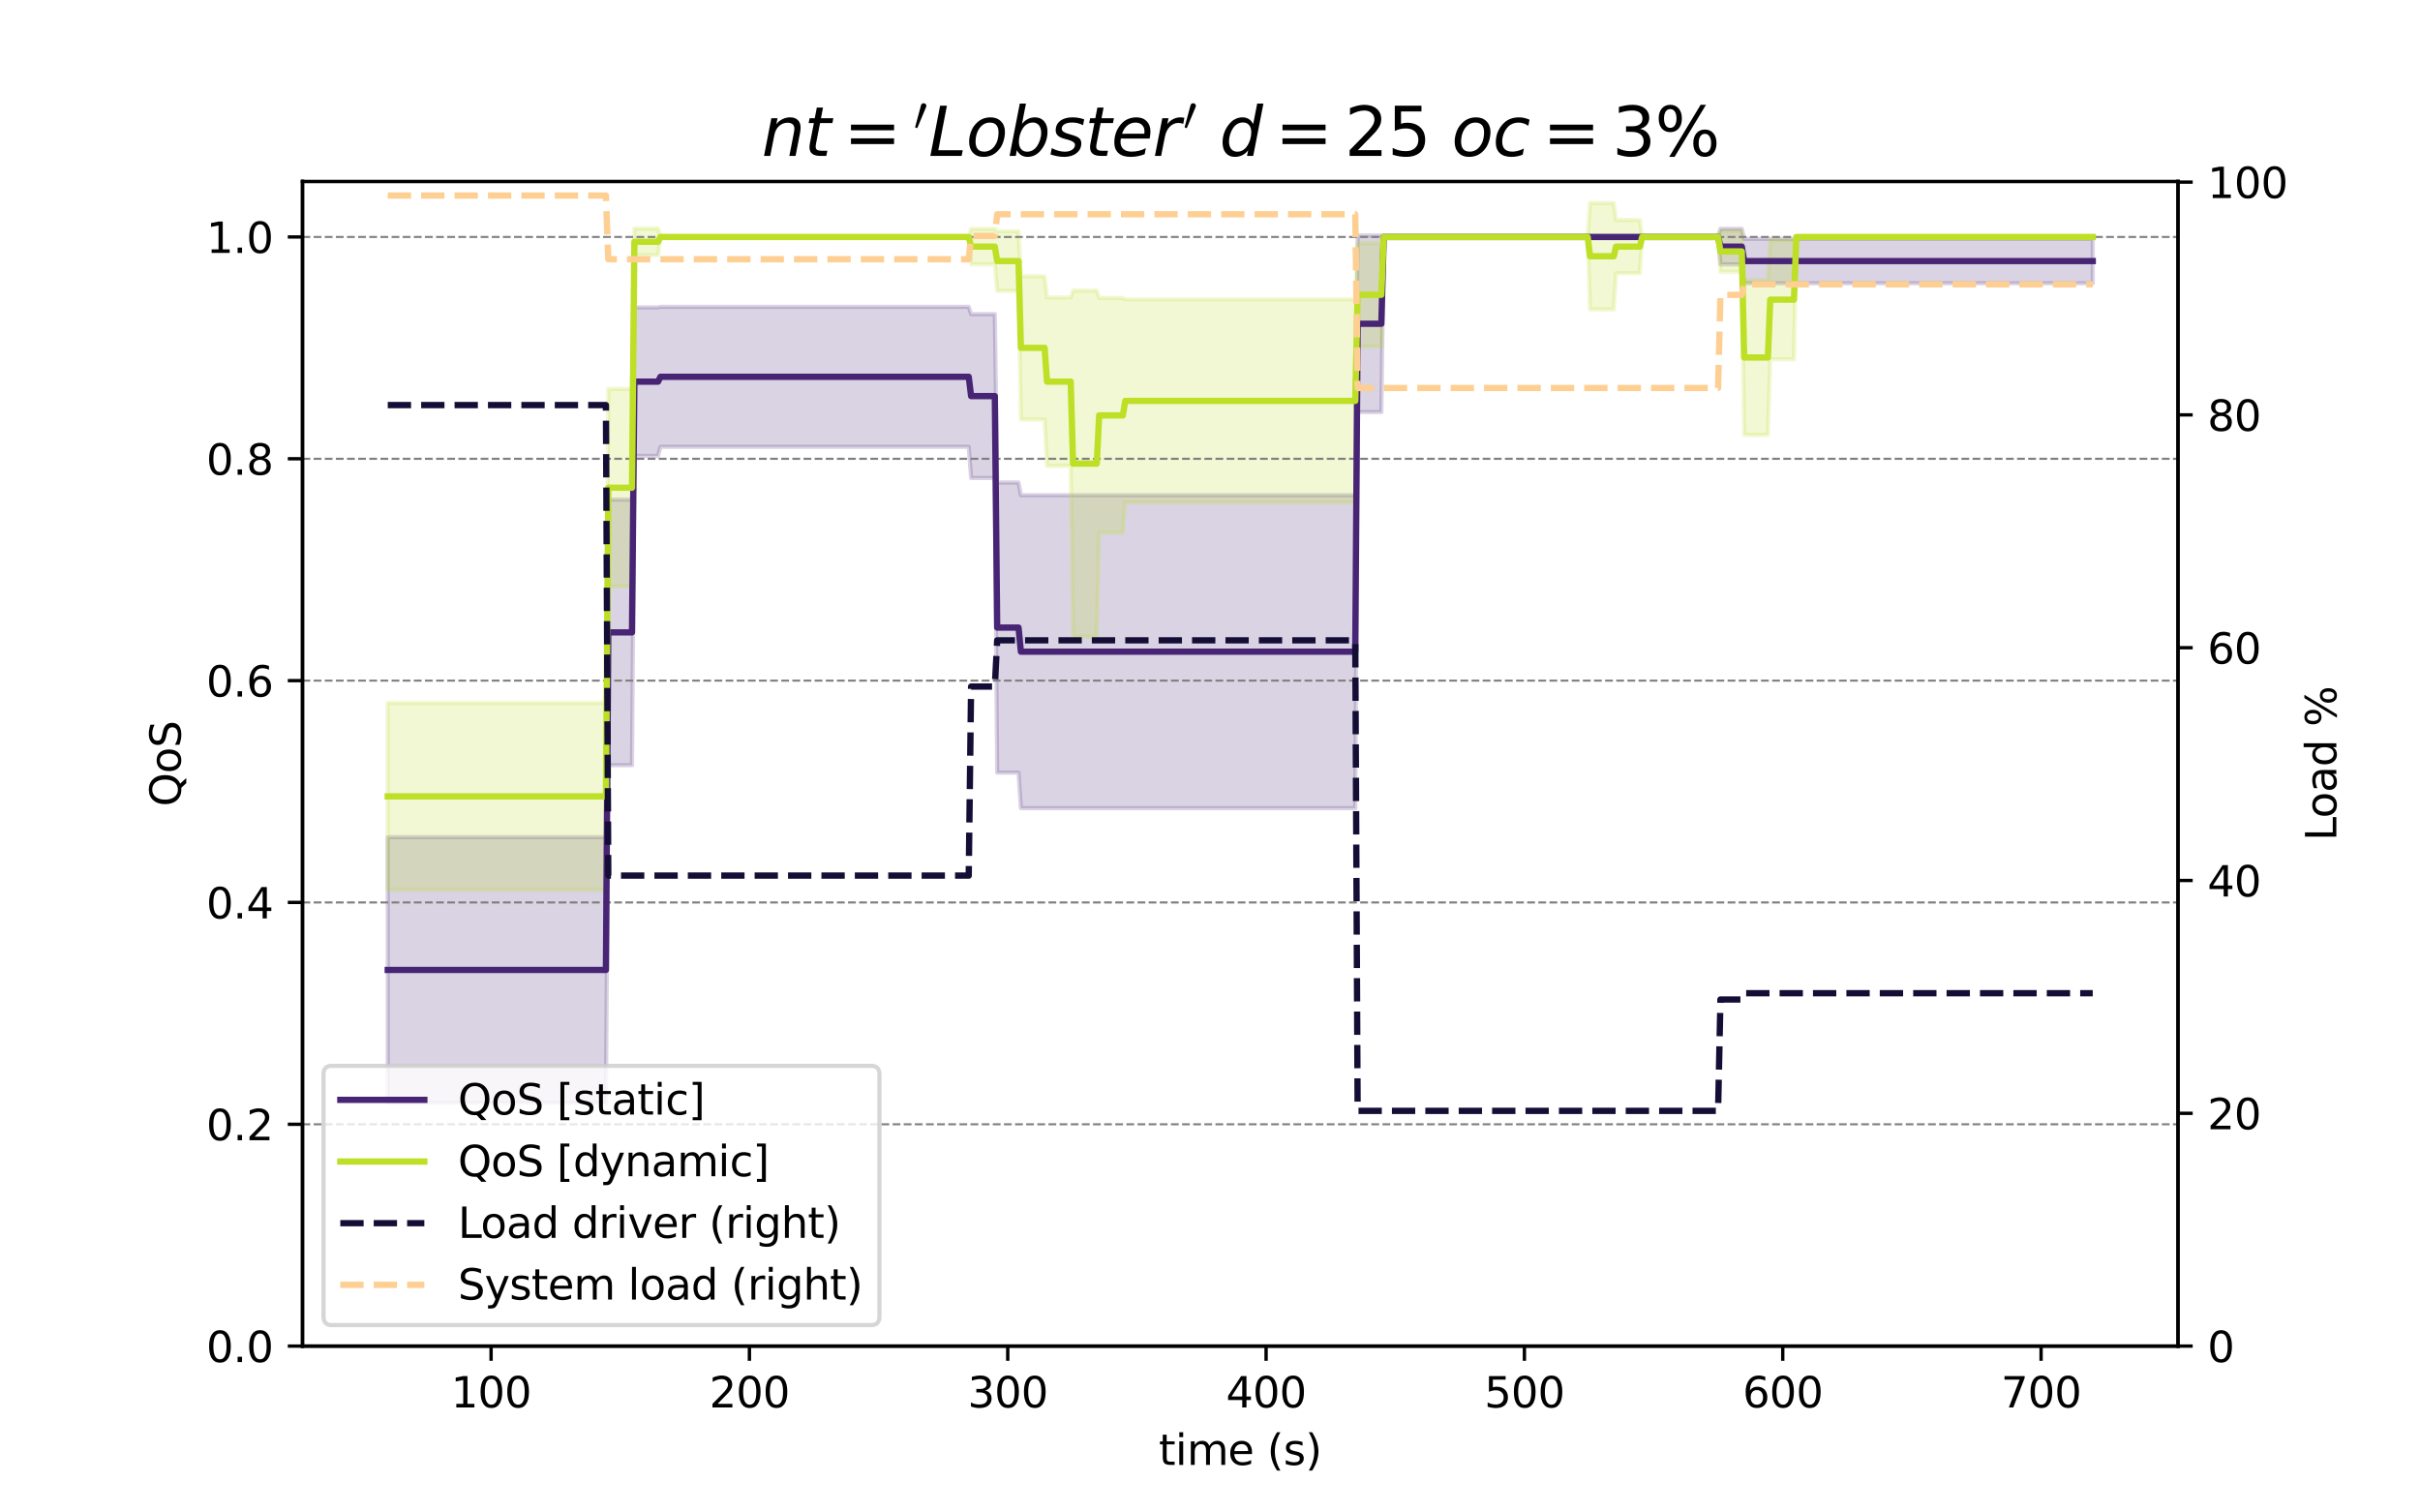 <?xml version="1.0" encoding="utf-8" standalone="no"?>
<!DOCTYPE svg PUBLIC "-//W3C//DTD SVG 1.1//EN"
  "http://www.w3.org/Graphics/SVG/1.1/DTD/svg11.dtd">
<svg xmlns:xlink="http://www.w3.org/1999/xlink" width="576pt" height="360pt" viewBox="0 0 576 360" xmlns="http://www.w3.org/2000/svg" version="1.1">
 <defs>
  <style type="text/css">*{stroke-linejoin: round; stroke-linecap: butt}</style>
 </defs>
 <g id="figure_1">
  <g id="patch_1">
   <path d="M 0 360 
L 576 360 
L 576 0 
L 0 0 
z
" style="fill: #ffffff"/>
  </g>
  <g id="axes_1">
   <g id="patch_2">
    <path d="M 72 320.4 
L 518.4 320.4 
L 518.4 43.2 
L 72 43.2 
z
" style="fill: #ffffff"/>
   </g>
   <g id="PolyCollection_1">
    <defs>
     <path id="m69053d4d11" d="M 92.291 -97.521 
L 92.291 -160.74 
L 92.855 -160.74 
L 93.42 -160.74 
L 93.984 -160.74 
L 94.549 -160.74 
L 95.113 -160.74 
L 95.677 -160.74 
L 96.242 -160.74 
L 96.806 -160.74 
L 97.371 -160.74 
L 97.935 -160.74 
L 98.5 -160.74 
L 99.064 -160.74 
L 99.628 -160.74 
L 100.193 -160.74 
L 100.757 -160.74 
L 101.322 -160.74 
L 101.886 -160.74 
L 102.45 -160.74 
L 103.015 -160.74 
L 103.579 -160.74 
L 104.144 -160.74 
L 104.708 -160.74 
L 105.273 -160.74 
L 105.837 -160.74 
L 106.401 -160.74 
L 106.966 -160.74 
L 107.53 -160.74 
L 108.095 -160.74 
L 108.659 -160.74 
L 109.224 -160.74 
L 109.788 -160.74 
L 110.352 -160.74 
L 110.917 -160.74 
L 111.481 -160.74 
L 112.046 -160.74 
L 112.61 -160.74 
L 113.174 -160.74 
L 113.739 -160.74 
L 114.303 -160.74 
L 114.868 -160.74 
L 115.432 -160.74 
L 115.997 -160.74 
L 116.561 -160.74 
L 117.125 -160.74 
L 117.69 -160.74 
L 118.254 -160.74 
L 118.819 -160.74 
L 119.383 -160.74 
L 119.948 -160.74 
L 120.512 -160.74 
L 121.076 -160.74 
L 121.641 -160.74 
L 122.205 -160.74 
L 122.77 -160.74 
L 123.334 -160.74 
L 123.898 -160.74 
L 124.463 -160.74 
L 125.027 -160.74 
L 125.592 -160.74 
L 126.156 -160.74 
L 126.721 -160.74 
L 127.285 -160.74 
L 127.849 -160.74 
L 128.414 -160.74 
L 128.978 -160.74 
L 129.543 -160.74 
L 130.107 -160.74 
L 130.671 -160.74 
L 131.236 -160.74 
L 131.8 -160.74 
L 132.365 -160.74 
L 132.929 -160.74 
L 133.494 -160.74 
L 134.058 -160.74 
L 134.622 -160.74 
L 135.187 -160.74 
L 135.751 -160.74 
L 136.316 -160.74 
L 136.88 -160.74 
L 137.445 -160.74 
L 138.009 -160.74 
L 138.573 -160.74 
L 139.138 -160.74 
L 139.702 -160.74 
L 140.267 -160.74 
L 140.831 -160.74 
L 141.395 -160.74 
L 141.96 -160.74 
L 142.524 -160.74 
L 143.089 -160.74 
L 143.653 -160.74 
L 144.218 -160.74 
L 144.782 -241.088 
L 145.346 -241.088 
L 145.911 -241.088 
L 146.475 -241.088 
L 147.04 -241.088 
L 147.604 -241.088 
L 148.169 -241.088 
L 148.733 -241.088 
L 149.297 -241.088 
L 149.862 -241.088 
L 150.426 -241.088 
L 150.991 -286.836 
L 151.555 -286.836 
L 152.119 -286.836 
L 152.684 -286.836 
L 153.248 -286.836 
L 153.813 -286.836 
L 154.377 -286.836 
L 154.942 -286.836 
L 155.506 -286.836 
L 156.07 -286.836 
L 156.635 -286.836 
L 157.199 -286.977 
L 157.764 -286.977 
L 158.328 -286.977 
L 158.893 -286.977 
L 159.457 -286.977 
L 160.021 -286.977 
L 160.586 -286.977 
L 161.15 -286.977 
L 161.715 -286.977 
L 162.279 -286.977 
L 162.843 -286.977 
L 163.408 -286.977 
L 163.972 -286.977 
L 164.537 -286.977 
L 165.101 -286.977 
L 165.666 -286.977 
L 166.23 -286.977 
L 166.794 -286.977 
L 167.359 -286.977 
L 167.923 -286.977 
L 168.488 -286.977 
L 169.052 -286.977 
L 169.616 -286.977 
L 170.181 -286.977 
L 170.745 -286.977 
L 171.31 -286.977 
L 171.874 -286.977 
L 172.439 -286.977 
L 173.003 -286.977 
L 173.567 -286.977 
L 174.132 -286.977 
L 174.696 -286.977 
L 175.261 -286.977 
L 175.825 -286.977 
L 176.39 -286.977 
L 176.954 -286.977 
L 177.518 -286.977 
L 178.083 -286.977 
L 178.647 -286.977 
L 179.212 -286.977 
L 179.776 -286.977 
L 180.34 -286.977 
L 180.905 -286.977 
L 181.469 -286.977 
L 182.034 -286.977 
L 182.598 -286.977 
L 183.163 -286.977 
L 183.727 -286.977 
L 184.291 -286.977 
L 184.856 -286.977 
L 185.42 -286.977 
L 185.985 -286.977 
L 186.549 -286.977 
L 187.114 -286.977 
L 187.678 -286.977 
L 188.242 -286.977 
L 188.807 -286.977 
L 189.371 -286.977 
L 189.936 -286.977 
L 190.5 -286.977 
L 191.064 -286.977 
L 191.629 -286.977 
L 192.193 -286.977 
L 192.758 -286.977 
L 193.322 -286.977 
L 193.887 -286.977 
L 194.451 -286.977 
L 195.015 -286.977 
L 195.58 -286.977 
L 196.144 -286.977 
L 196.709 -286.977 
L 197.273 -286.977 
L 197.838 -286.977 
L 198.402 -286.977 
L 198.966 -286.977 
L 199.531 -286.977 
L 200.095 -286.977 
L 200.66 -286.977 
L 201.224 -286.977 
L 201.788 -286.977 
L 202.353 -286.977 
L 202.917 -286.977 
L 203.482 -286.977 
L 204.046 -286.977 
L 204.611 -286.977 
L 205.175 -286.977 
L 205.739 -286.977 
L 206.304 -286.977 
L 206.868 -286.977 
L 207.433 -286.977 
L 207.997 -286.977 
L 208.561 -286.977 
L 209.126 -286.977 
L 209.69 -286.977 
L 210.255 -286.977 
L 210.819 -286.977 
L 211.384 -286.977 
L 211.948 -286.977 
L 212.512 -286.977 
L 213.077 -286.977 
L 213.641 -286.977 
L 214.206 -286.977 
L 214.77 -286.977 
L 215.335 -286.977 
L 215.899 -286.977 
L 216.463 -286.977 
L 217.028 -286.977 
L 217.592 -286.977 
L 218.157 -286.977 
L 218.721 -286.977 
L 219.285 -286.977 
L 219.85 -286.977 
L 220.414 -286.977 
L 220.979 -286.977 
L 221.543 -286.977 
L 222.108 -286.977 
L 222.672 -286.977 
L 223.236 -286.977 
L 223.801 -286.977 
L 224.365 -286.977 
L 224.93 -286.977 
L 225.494 -286.977 
L 226.059 -286.977 
L 226.623 -286.977 
L 227.187 -286.977 
L 227.752 -286.977 
L 228.316 -286.977 
L 228.881 -286.977 
L 229.445 -286.977 
L 230.009 -286.977 
L 230.574 -286.977 
L 231.138 -285.223 
L 231.703 -285.223 
L 232.267 -285.223 
L 232.832 -285.223 
L 233.396 -285.223 
L 233.96 -285.223 
L 234.525 -285.223 
L 235.089 -285.223 
L 235.654 -285.223 
L 236.218 -285.223 
L 236.783 -285.223 
L 237.347 -245.153 
L 237.911 -245.153 
L 238.476 -245.153 
L 239.04 -245.153 
L 239.605 -245.153 
L 240.169 -245.153 
L 240.733 -245.153 
L 241.298 -245.153 
L 241.862 -245.153 
L 242.427 -245.153 
L 242.991 -242.133 
L 243.556 -242.133 
L 244.12 -242.133 
L 244.684 -242.133 
L 245.249 -242.133 
L 245.813 -242.133 
L 246.378 -242.133 
L 246.942 -242.133 
L 247.506 -242.133 
L 248.071 -242.133 
L 248.635 -242.133 
L 249.2 -242.133 
L 249.764 -242.133 
L 250.329 -242.133 
L 250.893 -242.133 
L 251.457 -242.133 
L 252.022 -242.133 
L 252.586 -242.133 
L 253.151 -242.133 
L 253.715 -242.133 
L 254.28 -242.133 
L 254.844 -242.133 
L 255.408 -242.133 
L 255.973 -242.133 
L 256.537 -242.133 
L 257.102 -242.133 
L 257.666 -242.133 
L 258.23 -242.133 
L 258.795 -242.133 
L 259.359 -242.133 
L 259.924 -242.133 
L 260.488 -242.133 
L 261.053 -242.133 
L 261.617 -242.133 
L 262.181 -242.133 
L 262.746 -242.133 
L 263.31 -242.133 
L 263.875 -242.133 
L 264.439 -242.133 
L 265.004 -242.133 
L 265.568 -242.133 
L 266.132 -242.133 
L 266.697 -242.133 
L 267.261 -242.133 
L 267.826 -242.133 
L 268.39 -242.133 
L 268.954 -242.133 
L 269.519 -242.133 
L 270.083 -242.133 
L 270.648 -242.133 
L 271.212 -242.133 
L 271.777 -242.133 
L 272.341 -242.133 
L 272.905 -242.133 
L 273.47 -242.133 
L 274.034 -242.133 
L 274.599 -242.133 
L 275.163 -242.133 
L 275.728 -242.133 
L 276.292 -242.133 
L 276.856 -242.133 
L 277.421 -242.133 
L 277.985 -242.133 
L 278.55 -242.133 
L 279.114 -242.133 
L 279.678 -242.133 
L 280.243 -242.133 
L 280.807 -242.133 
L 281.372 -242.133 
L 281.936 -242.133 
L 282.501 -242.133 
L 283.065 -242.133 
L 283.629 -242.133 
L 284.194 -242.133 
L 284.758 -242.133 
L 285.323 -242.133 
L 285.887 -242.133 
L 286.451 -242.133 
L 287.016 -242.133 
L 287.58 -242.133 
L 288.145 -242.133 
L 288.709 -242.133 
L 289.274 -242.133 
L 289.838 -242.133 
L 290.402 -242.133 
L 290.967 -242.133 
L 291.531 -242.133 
L 292.096 -242.133 
L 292.66 -242.133 
L 293.225 -242.133 
L 293.789 -242.133 
L 294.353 -242.133 
L 294.918 -242.133 
L 295.482 -242.133 
L 296.047 -242.133 
L 296.611 -242.133 
L 297.175 -242.133 
L 297.74 -242.133 
L 298.304 -242.133 
L 298.869 -242.133 
L 299.433 -242.133 
L 299.998 -242.133 
L 300.562 -242.133 
L 301.126 -242.133 
L 301.691 -242.133 
L 302.255 -242.133 
L 302.82 -242.133 
L 303.384 -242.133 
L 303.949 -242.133 
L 304.513 -242.133 
L 305.077 -242.133 
L 305.642 -242.133 
L 306.206 -242.133 
L 306.771 -242.133 
L 307.335 -242.133 
L 307.899 -242.133 
L 308.464 -242.133 
L 309.028 -242.133 
L 309.593 -242.133 
L 310.157 -242.133 
L 310.722 -242.133 
L 311.286 -242.133 
L 311.85 -242.133 
L 312.415 -242.133 
L 312.979 -242.133 
L 313.544 -242.133 
L 314.108 -242.133 
L 314.673 -242.133 
L 315.237 -242.133 
L 315.801 -242.133 
L 316.366 -242.133 
L 316.93 -242.133 
L 317.495 -242.133 
L 318.059 -242.133 
L 318.623 -242.133 
L 319.188 -242.133 
L 319.752 -242.133 
L 320.317 -242.133 
L 320.881 -242.133 
L 321.446 -242.133 
L 322.01 -242.133 
L 322.574 -242.133 
L 323.139 -303.953 
L 323.703 -303.953 
L 324.268 -303.953 
L 324.832 -303.953 
L 325.396 -303.953 
L 325.961 -303.953 
L 326.525 -303.953 
L 327.09 -303.953 
L 327.654 -303.953 
L 328.219 -303.953 
L 328.783 -303.953 
L 329.347 -303.6 
L 329.912 -303.6 
L 330.476 -303.6 
L 331.041 -303.6 
L 331.605 -303.6 
L 332.17 -303.6 
L 332.734 -303.6 
L 333.298 -303.6 
L 333.863 -303.6 
L 334.427 -303.6 
L 334.992 -303.6 
L 335.556 -303.6 
L 336.12 -303.6 
L 336.685 -303.6 
L 337.249 -303.6 
L 337.814 -303.6 
L 338.378 -303.6 
L 338.943 -303.6 
L 339.507 -303.6 
L 340.071 -303.6 
L 340.636 -303.6 
L 341.2 -303.6 
L 341.765 -303.6 
L 342.329 -303.6 
L 342.894 -303.6 
L 343.458 -303.6 
L 344.022 -303.6 
L 344.587 -303.6 
L 345.151 -303.6 
L 345.716 -303.6 
L 346.28 -303.6 
L 346.844 -303.6 
L 347.409 -303.6 
L 347.973 -303.6 
L 348.538 -303.6 
L 349.102 -303.6 
L 349.667 -303.6 
L 350.231 -303.6 
L 350.795 -303.6 
L 351.36 -303.6 
L 351.924 -303.6 
L 352.489 -303.6 
L 353.053 -303.6 
L 353.617 -303.6 
L 354.182 -303.6 
L 354.746 -303.6 
L 355.311 -303.6 
L 355.875 -303.6 
L 356.44 -303.6 
L 357.004 -303.6 
L 357.568 -303.6 
L 358.133 -303.6 
L 358.697 -303.6 
L 359.262 -303.6 
L 359.826 -303.6 
L 360.391 -303.6 
L 360.955 -303.6 
L 361.519 -303.6 
L 362.084 -303.6 
L 362.648 -303.6 
L 363.213 -303.6 
L 363.777 -303.6 
L 364.341 -303.6 
L 364.906 -303.6 
L 365.47 -303.6 
L 366.035 -303.6 
L 366.599 -303.6 
L 367.164 -303.6 
L 367.728 -303.6 
L 368.292 -303.6 
L 368.857 -303.6 
L 369.421 -303.6 
L 369.986 -303.6 
L 370.55 -303.6 
L 371.115 -303.6 
L 371.679 -303.6 
L 372.243 -303.6 
L 372.808 -303.6 
L 373.372 -303.6 
L 373.937 -303.6 
L 374.501 -303.6 
L 375.065 -303.6 
L 375.63 -303.6 
L 376.194 -303.6 
L 376.759 -303.6 
L 377.323 -303.6 
L 377.888 -303.6 
L 378.452 -303.6 
L 379.016 -303.6 
L 379.581 -303.6 
L 380.145 -303.6 
L 380.71 -303.6 
L 381.274 -303.6 
L 381.839 -303.6 
L 382.403 -303.6 
L 382.967 -303.6 
L 383.532 -303.6 
L 384.096 -303.6 
L 384.661 -303.6 
L 385.225 -303.6 
L 385.789 -303.6 
L 386.354 -303.6 
L 386.918 -303.6 
L 387.483 -303.6 
L 388.047 -303.6 
L 388.612 -303.6 
L 389.176 -303.6 
L 389.74 -303.6 
L 390.305 -303.6 
L 390.869 -303.6 
L 391.434 -303.6 
L 391.998 -303.6 
L 392.562 -303.6 
L 393.127 -303.6 
L 393.691 -303.6 
L 394.256 -303.6 
L 394.82 -303.6 
L 395.385 -303.6 
L 395.949 -303.6 
L 396.513 -303.6 
L 397.078 -303.6 
L 397.642 -303.6 
L 398.207 -303.6 
L 398.771 -303.6 
L 399.336 -303.6 
L 399.9 -303.6 
L 400.464 -303.6 
L 401.029 -303.6 
L 401.593 -303.6 
L 402.158 -303.6 
L 402.722 -303.6 
L 403.286 -303.6 
L 403.851 -303.6 
L 404.415 -303.6 
L 404.98 -303.6 
L 405.544 -303.6 
L 406.109 -303.6 
L 406.673 -303.6 
L 407.237 -303.6 
L 407.802 -303.6 
L 408.366 -303.6 
L 408.931 -303.6 
L 409.495 -305.528 
L 410.06 -305.528 
L 410.624 -305.528 
L 411.188 -305.528 
L 411.753 -305.528 
L 412.317 -305.528 
L 412.882 -305.528 
L 413.446 -305.528 
L 414.01 -305.528 
L 414.575 -305.528 
L 415.139 -303.141 
L 415.704 -303.141 
L 416.268 -303.141 
L 416.833 -303.141 
L 417.397 -303.141 
L 417.961 -303.141 
L 418.526 -303.141 
L 419.09 -303.141 
L 419.655 -303.141 
L 420.219 -303.141 
L 420.784 -303.141 
L 421.348 -303.141 
L 421.912 -303.141 
L 422.477 -303.141 
L 423.041 -303.141 
L 423.606 -303.141 
L 424.17 -303.141 
L 424.734 -303.141 
L 425.299 -303.141 
L 425.863 -303.141 
L 426.428 -303.141 
L 426.992 -303.141 
L 427.557 -303.141 
L 428.121 -303.141 
L 428.685 -303.141 
L 429.25 -303.141 
L 429.814 -303.141 
L 430.379 -303.141 
L 430.943 -303.141 
L 431.507 -303.141 
L 432.072 -303.141 
L 432.636 -303.141 
L 433.201 -303.141 
L 433.765 -303.141 
L 434.33 -303.141 
L 434.894 -303.141 
L 435.458 -303.141 
L 436.023 -303.141 
L 436.587 -303.141 
L 437.152 -303.141 
L 437.716 -303.141 
L 438.281 -303.141 
L 438.845 -303.141 
L 439.409 -303.141 
L 439.974 -303.141 
L 440.538 -303.141 
L 441.103 -303.141 
L 441.667 -303.141 
L 442.231 -303.141 
L 442.796 -303.141 
L 443.36 -303.141 
L 443.925 -303.141 
L 444.489 -303.141 
L 445.054 -303.141 
L 445.618 -303.141 
L 446.182 -303.141 
L 446.747 -303.141 
L 447.311 -303.141 
L 447.876 -303.141 
L 448.44 -303.141 
L 449.005 -303.141 
L 449.569 -303.141 
L 450.133 -303.141 
L 450.698 -303.141 
L 451.262 -303.141 
L 451.827 -303.141 
L 452.391 -303.141 
L 452.955 -303.141 
L 453.52 -303.141 
L 454.084 -303.141 
L 454.649 -303.141 
L 455.213 -303.141 
L 455.778 -303.141 
L 456.342 -303.141 
L 456.906 -303.141 
L 457.471 -303.141 
L 458.035 -303.141 
L 458.6 -303.141 
L 459.164 -303.141 
L 459.729 -303.141 
L 460.293 -303.141 
L 460.857 -303.141 
L 461.422 -303.141 
L 461.986 -303.141 
L 462.551 -303.141 
L 463.115 -303.141 
L 463.679 -303.141 
L 464.244 -303.141 
L 464.808 -303.141 
L 465.373 -303.141 
L 465.937 -303.141 
L 466.502 -303.141 
L 467.066 -303.141 
L 467.63 -303.141 
L 468.195 -303.141 
L 468.759 -303.141 
L 469.324 -303.141 
L 469.888 -303.141 
L 470.452 -303.141 
L 471.017 -303.141 
L 471.581 -303.141 
L 472.146 -303.141 
L 472.71 -303.141 
L 473.275 -303.141 
L 473.839 -303.141 
L 474.403 -303.141 
L 474.968 -303.141 
L 475.532 -303.141 
L 476.097 -303.141 
L 476.661 -303.141 
L 477.226 -303.141 
L 477.79 -303.141 
L 478.354 -303.141 
L 478.919 -303.141 
L 479.483 -303.141 
L 480.048 -303.141 
L 480.612 -303.141 
L 481.176 -303.141 
L 481.741 -303.141 
L 482.305 -303.141 
L 482.87 -303.141 
L 483.434 -303.141 
L 483.999 -303.141 
L 484.563 -303.141 
L 485.127 -303.141 
L 485.692 -303.141 
L 486.256 -303.141 
L 486.821 -303.141 
L 487.385 -303.141 
L 487.95 -303.141 
L 488.514 -303.141 
L 489.078 -303.141 
L 489.643 -303.141 
L 490.207 -303.141 
L 490.772 -303.141 
L 491.336 -303.141 
L 491.9 -303.141 
L 492.465 -303.141 
L 493.029 -303.141 
L 493.594 -303.141 
L 494.158 -303.141 
L 494.723 -303.141 
L 495.287 -303.141 
L 495.851 -303.141 
L 496.416 -303.141 
L 496.98 -303.141 
L 497.545 -303.141 
L 498.109 -303.141 
L 498.109 -292.581 
L 498.109 -292.581 
L 497.545 -292.581 
L 496.98 -292.581 
L 496.416 -292.581 
L 495.851 -292.581 
L 495.287 -292.581 
L 494.723 -292.581 
L 494.158 -292.581 
L 493.594 -292.581 
L 493.029 -292.581 
L 492.465 -292.581 
L 491.9 -292.581 
L 491.336 -292.581 
L 490.772 -292.581 
L 490.207 -292.581 
L 489.643 -292.581 
L 489.078 -292.581 
L 488.514 -292.581 
L 487.95 -292.581 
L 487.385 -292.581 
L 486.821 -292.581 
L 486.256 -292.581 
L 485.692 -292.581 
L 485.127 -292.581 
L 484.563 -292.581 
L 483.999 -292.581 
L 483.434 -292.581 
L 482.87 -292.581 
L 482.305 -292.581 
L 481.741 -292.581 
L 481.176 -292.581 
L 480.612 -292.581 
L 480.048 -292.581 
L 479.483 -292.581 
L 478.919 -292.581 
L 478.354 -292.581 
L 477.79 -292.581 
L 477.226 -292.581 
L 476.661 -292.581 
L 476.097 -292.581 
L 475.532 -292.581 
L 474.968 -292.581 
L 474.403 -292.581 
L 473.839 -292.581 
L 473.275 -292.581 
L 472.71 -292.581 
L 472.146 -292.581 
L 471.581 -292.581 
L 471.017 -292.581 
L 470.452 -292.581 
L 469.888 -292.581 
L 469.324 -292.581 
L 468.759 -292.581 
L 468.195 -292.581 
L 467.63 -292.581 
L 467.066 -292.581 
L 466.502 -292.581 
L 465.937 -292.581 
L 465.373 -292.581 
L 464.808 -292.581 
L 464.244 -292.581 
L 463.679 -292.581 
L 463.115 -292.581 
L 462.551 -292.581 
L 461.986 -292.581 
L 461.422 -292.581 
L 460.857 -292.581 
L 460.293 -292.581 
L 459.729 -292.581 
L 459.164 -292.581 
L 458.6 -292.581 
L 458.035 -292.581 
L 457.471 -292.581 
L 456.906 -292.581 
L 456.342 -292.581 
L 455.778 -292.581 
L 455.213 -292.581 
L 454.649 -292.581 
L 454.084 -292.581 
L 453.52 -292.581 
L 452.955 -292.581 
L 452.391 -292.581 
L 451.827 -292.581 
L 451.262 -292.581 
L 450.698 -292.581 
L 450.133 -292.581 
L 449.569 -292.581 
L 449.005 -292.581 
L 448.44 -292.581 
L 447.876 -292.581 
L 447.311 -292.581 
L 446.747 -292.581 
L 446.182 -292.581 
L 445.618 -292.581 
L 445.054 -292.581 
L 444.489 -292.581 
L 443.925 -292.581 
L 443.36 -292.581 
L 442.796 -292.581 
L 442.231 -292.581 
L 441.667 -292.581 
L 441.103 -292.581 
L 440.538 -292.581 
L 439.974 -292.581 
L 439.409 -292.581 
L 438.845 -292.581 
L 438.281 -292.581 
L 437.716 -292.581 
L 437.152 -292.581 
L 436.587 -292.581 
L 436.023 -292.581 
L 435.458 -292.581 
L 434.894 -292.581 
L 434.33 -292.581 
L 433.765 -292.581 
L 433.201 -292.581 
L 432.636 -292.581 
L 432.072 -292.581 
L 431.507 -292.581 
L 430.943 -292.581 
L 430.379 -292.581 
L 429.814 -292.581 
L 429.25 -292.581 
L 428.685 -292.581 
L 428.121 -292.581 
L 427.557 -292.581 
L 426.992 -292.581 
L 426.428 -292.581 
L 425.863 -292.581 
L 425.299 -292.581 
L 424.734 -292.581 
L 424.17 -292.581 
L 423.606 -292.581 
L 423.041 -292.581 
L 422.477 -292.581 
L 421.912 -292.581 
L 421.348 -292.581 
L 420.784 -292.581 
L 420.219 -292.581 
L 419.655 -292.581 
L 419.09 -292.581 
L 418.526 -292.581 
L 417.961 -292.581 
L 417.397 -292.581 
L 416.833 -292.581 
L 416.268 -292.581 
L 415.704 -292.581 
L 415.139 -292.581 
L 414.575 -297.08 
L 414.01 -297.08 
L 413.446 -297.08 
L 412.882 -297.08 
L 412.317 -297.08 
L 411.753 -297.08 
L 411.188 -297.08 
L 410.624 -297.08 
L 410.06 -297.08 
L 409.495 -297.08 
L 408.931 -303.6 
L 408.366 -303.6 
L 407.802 -303.6 
L 407.237 -303.6 
L 406.673 -303.6 
L 406.109 -303.6 
L 405.544 -303.6 
L 404.98 -303.6 
L 404.415 -303.6 
L 403.851 -303.6 
L 403.286 -303.6 
L 402.722 -303.6 
L 402.158 -303.6 
L 401.593 -303.6 
L 401.029 -303.6 
L 400.464 -303.6 
L 399.9 -303.6 
L 399.336 -303.6 
L 398.771 -303.6 
L 398.207 -303.6 
L 397.642 -303.6 
L 397.078 -303.6 
L 396.513 -303.6 
L 395.949 -303.6 
L 395.385 -303.6 
L 394.82 -303.6 
L 394.256 -303.6 
L 393.691 -303.6 
L 393.127 -303.6 
L 392.562 -303.6 
L 391.998 -303.6 
L 391.434 -303.6 
L 390.869 -303.6 
L 390.305 -303.6 
L 389.74 -303.6 
L 389.176 -303.6 
L 388.612 -303.6 
L 388.047 -303.6 
L 387.483 -303.6 
L 386.918 -303.6 
L 386.354 -303.6 
L 385.789 -303.6 
L 385.225 -303.6 
L 384.661 -303.6 
L 384.096 -303.6 
L 383.532 -303.6 
L 382.967 -303.6 
L 382.403 -303.6 
L 381.839 -303.6 
L 381.274 -303.6 
L 380.71 -303.6 
L 380.145 -303.6 
L 379.581 -303.6 
L 379.016 -303.6 
L 378.452 -303.6 
L 377.888 -303.6 
L 377.323 -303.6 
L 376.759 -303.6 
L 376.194 -303.6 
L 375.63 -303.6 
L 375.065 -303.6 
L 374.501 -303.6 
L 373.937 -303.6 
L 373.372 -303.6 
L 372.808 -303.6 
L 372.243 -303.6 
L 371.679 -303.6 
L 371.115 -303.6 
L 370.55 -303.6 
L 369.986 -303.6 
L 369.421 -303.6 
L 368.857 -303.6 
L 368.292 -303.6 
L 367.728 -303.6 
L 367.164 -303.6 
L 366.599 -303.6 
L 366.035 -303.6 
L 365.47 -303.6 
L 364.906 -303.6 
L 364.341 -303.6 
L 363.777 -303.6 
L 363.213 -303.6 
L 362.648 -303.6 
L 362.084 -303.6 
L 361.519 -303.6 
L 360.955 -303.6 
L 360.391 -303.6 
L 359.826 -303.6 
L 359.262 -303.6 
L 358.697 -303.6 
L 358.133 -303.6 
L 357.568 -303.6 
L 357.004 -303.6 
L 356.44 -303.6 
L 355.875 -303.6 
L 355.311 -303.6 
L 354.746 -303.6 
L 354.182 -303.6 
L 353.617 -303.6 
L 353.053 -303.6 
L 352.489 -303.6 
L 351.924 -303.6 
L 351.36 -303.6 
L 350.795 -303.6 
L 350.231 -303.6 
L 349.667 -303.6 
L 349.102 -303.6 
L 348.538 -303.6 
L 347.973 -303.6 
L 347.409 -303.6 
L 346.844 -303.6 
L 346.28 -303.6 
L 345.716 -303.6 
L 345.151 -303.6 
L 344.587 -303.6 
L 344.022 -303.6 
L 343.458 -303.6 
L 342.894 -303.6 
L 342.329 -303.6 
L 341.765 -303.6 
L 341.2 -303.6 
L 340.636 -303.6 
L 340.071 -303.6 
L 339.507 -303.6 
L 338.943 -303.6 
L 338.378 -303.6 
L 337.814 -303.6 
L 337.249 -303.6 
L 336.685 -303.6 
L 336.12 -303.6 
L 335.556 -303.6 
L 334.992 -303.6 
L 334.427 -303.6 
L 333.863 -303.6 
L 333.298 -303.6 
L 332.734 -303.6 
L 332.17 -303.6 
L 331.605 -303.6 
L 331.041 -303.6 
L 330.476 -303.6 
L 329.912 -303.6 
L 329.347 -303.6 
L 328.783 -261.925 
L 328.219 -261.925 
L 327.654 -261.925 
L 327.09 -261.925 
L 326.525 -261.925 
L 325.961 -261.925 
L 325.396 -261.925 
L 324.832 -261.925 
L 324.268 -261.925 
L 323.703 -261.925 
L 323.139 -261.925 
L 322.574 -167.642 
L 322.01 -167.642 
L 321.446 -167.642 
L 320.881 -167.642 
L 320.317 -167.642 
L 319.752 -167.642 
L 319.188 -167.642 
L 318.623 -167.642 
L 318.059 -167.642 
L 317.495 -167.642 
L 316.93 -167.642 
L 316.366 -167.642 
L 315.801 -167.642 
L 315.237 -167.642 
L 314.673 -167.642 
L 314.108 -167.642 
L 313.544 -167.642 
L 312.979 -167.642 
L 312.415 -167.642 
L 311.85 -167.642 
L 311.286 -167.642 
L 310.722 -167.642 
L 310.157 -167.642 
L 309.593 -167.642 
L 309.028 -167.642 
L 308.464 -167.642 
L 307.899 -167.642 
L 307.335 -167.642 
L 306.771 -167.642 
L 306.206 -167.642 
L 305.642 -167.642 
L 305.077 -167.642 
L 304.513 -167.642 
L 303.949 -167.642 
L 303.384 -167.642 
L 302.82 -167.642 
L 302.255 -167.642 
L 301.691 -167.642 
L 301.126 -167.642 
L 300.562 -167.642 
L 299.998 -167.642 
L 299.433 -167.642 
L 298.869 -167.642 
L 298.304 -167.642 
L 297.74 -167.642 
L 297.175 -167.642 
L 296.611 -167.642 
L 296.047 -167.642 
L 295.482 -167.642 
L 294.918 -167.642 
L 294.353 -167.642 
L 293.789 -167.642 
L 293.225 -167.642 
L 292.66 -167.642 
L 292.096 -167.642 
L 291.531 -167.642 
L 290.967 -167.642 
L 290.402 -167.642 
L 289.838 -167.642 
L 289.274 -167.642 
L 288.709 -167.642 
L 288.145 -167.642 
L 287.58 -167.642 
L 287.016 -167.642 
L 286.451 -167.642 
L 285.887 -167.642 
L 285.323 -167.642 
L 284.758 -167.642 
L 284.194 -167.642 
L 283.629 -167.642 
L 283.065 -167.642 
L 282.501 -167.642 
L 281.936 -167.642 
L 281.372 -167.642 
L 280.807 -167.642 
L 280.243 -167.642 
L 279.678 -167.642 
L 279.114 -167.642 
L 278.55 -167.642 
L 277.985 -167.642 
L 277.421 -167.642 
L 276.856 -167.642 
L 276.292 -167.642 
L 275.728 -167.642 
L 275.163 -167.642 
L 274.599 -167.642 
L 274.034 -167.642 
L 273.47 -167.642 
L 272.905 -167.642 
L 272.341 -167.642 
L 271.777 -167.642 
L 271.212 -167.642 
L 270.648 -167.642 
L 270.083 -167.642 
L 269.519 -167.642 
L 268.954 -167.642 
L 268.39 -167.642 
L 267.826 -167.642 
L 267.261 -167.642 
L 266.697 -167.642 
L 266.132 -167.642 
L 265.568 -167.642 
L 265.004 -167.642 
L 264.439 -167.642 
L 263.875 -167.642 
L 263.31 -167.642 
L 262.746 -167.642 
L 262.181 -167.642 
L 261.617 -167.642 
L 261.053 -167.642 
L 260.488 -167.642 
L 259.924 -167.642 
L 259.359 -167.642 
L 258.795 -167.642 
L 258.23 -167.642 
L 257.666 -167.642 
L 257.102 -167.642 
L 256.537 -167.642 
L 255.973 -167.642 
L 255.408 -167.642 
L 254.844 -167.642 
L 254.28 -167.642 
L 253.715 -167.642 
L 253.151 -167.642 
L 252.586 -167.642 
L 252.022 -167.642 
L 251.457 -167.642 
L 250.893 -167.642 
L 250.329 -167.642 
L 249.764 -167.642 
L 249.2 -167.642 
L 248.635 -167.642 
L 248.071 -167.642 
L 247.506 -167.642 
L 246.942 -167.642 
L 246.378 -167.642 
L 245.813 -167.642 
L 245.249 -167.642 
L 244.684 -167.642 
L 244.12 -167.642 
L 243.556 -167.642 
L 242.991 -167.642 
L 242.427 -176.1 
L 241.862 -176.1 
L 241.298 -176.1 
L 240.733 -176.1 
L 240.169 -176.1 
L 239.605 -176.1 
L 239.04 -176.1 
L 238.476 -176.1 
L 237.911 -176.1 
L 237.347 -176.1 
L 236.783 -246.222 
L 236.218 -246.222 
L 235.654 -246.222 
L 235.089 -246.222 
L 234.525 -246.222 
L 233.96 -246.222 
L 233.396 -246.222 
L 232.832 -246.222 
L 232.267 -246.222 
L 231.703 -246.222 
L 231.138 -246.222 
L 230.574 -253.65 
L 230.009 -253.65 
L 229.445 -253.65 
L 228.881 -253.65 
L 228.316 -253.65 
L 227.752 -253.65 
L 227.187 -253.65 
L 226.623 -253.65 
L 226.059 -253.65 
L 225.494 -253.65 
L 224.93 -253.65 
L 224.365 -253.65 
L 223.801 -253.65 
L 223.236 -253.65 
L 222.672 -253.65 
L 222.108 -253.65 
L 221.543 -253.65 
L 220.979 -253.65 
L 220.414 -253.65 
L 219.85 -253.65 
L 219.285 -253.65 
L 218.721 -253.65 
L 218.157 -253.65 
L 217.592 -253.65 
L 217.028 -253.65 
L 216.463 -253.65 
L 215.899 -253.65 
L 215.335 -253.65 
L 214.77 -253.65 
L 214.206 -253.65 
L 213.641 -253.65 
L 213.077 -253.65 
L 212.512 -253.65 
L 211.948 -253.65 
L 211.384 -253.65 
L 210.819 -253.65 
L 210.255 -253.65 
L 209.69 -253.65 
L 209.126 -253.65 
L 208.561 -253.65 
L 207.997 -253.65 
L 207.433 -253.65 
L 206.868 -253.65 
L 206.304 -253.65 
L 205.739 -253.65 
L 205.175 -253.65 
L 204.611 -253.65 
L 204.046 -253.65 
L 203.482 -253.65 
L 202.917 -253.65 
L 202.353 -253.65 
L 201.788 -253.65 
L 201.224 -253.65 
L 200.66 -253.65 
L 200.095 -253.65 
L 199.531 -253.65 
L 198.966 -253.65 
L 198.402 -253.65 
L 197.838 -253.65 
L 197.273 -253.65 
L 196.709 -253.65 
L 196.144 -253.65 
L 195.58 -253.65 
L 195.015 -253.65 
L 194.451 -253.65 
L 193.887 -253.65 
L 193.322 -253.65 
L 192.758 -253.65 
L 192.193 -253.65 
L 191.629 -253.65 
L 191.064 -253.65 
L 190.5 -253.65 
L 189.936 -253.65 
L 189.371 -253.65 
L 188.807 -253.65 
L 188.242 -253.65 
L 187.678 -253.65 
L 187.114 -253.65 
L 186.549 -253.65 
L 185.985 -253.65 
L 185.42 -253.65 
L 184.856 -253.65 
L 184.291 -253.65 
L 183.727 -253.65 
L 183.163 -253.65 
L 182.598 -253.65 
L 182.034 -253.65 
L 181.469 -253.65 
L 180.905 -253.65 
L 180.34 -253.65 
L 179.776 -253.65 
L 179.212 -253.65 
L 178.647 -253.65 
L 178.083 -253.65 
L 177.518 -253.65 
L 176.954 -253.65 
L 176.39 -253.65 
L 175.825 -253.65 
L 175.261 -253.65 
L 174.696 -253.65 
L 174.132 -253.65 
L 173.567 -253.65 
L 173.003 -253.65 
L 172.439 -253.65 
L 171.874 -253.65 
L 171.31 -253.65 
L 170.745 -253.65 
L 170.181 -253.65 
L 169.616 -253.65 
L 169.052 -253.65 
L 168.488 -253.65 
L 167.923 -253.65 
L 167.359 -253.65 
L 166.794 -253.65 
L 166.23 -253.65 
L 165.666 -253.65 
L 165.101 -253.65 
L 164.537 -253.65 
L 163.972 -253.65 
L 163.408 -253.65 
L 162.843 -253.65 
L 162.279 -253.65 
L 161.715 -253.65 
L 161.15 -253.65 
L 160.586 -253.65 
L 160.021 -253.65 
L 159.457 -253.65 
L 158.893 -253.65 
L 158.328 -253.65 
L 157.764 -253.65 
L 157.199 -253.65 
L 156.635 -251.495 
L 156.07 -251.495 
L 155.506 -251.495 
L 154.942 -251.495 
L 154.377 -251.495 
L 153.813 -251.495 
L 153.248 -251.495 
L 152.684 -251.495 
L 152.119 -251.495 
L 151.555 -251.495 
L 150.991 -251.495 
L 150.426 -177.869 
L 149.862 -177.869 
L 149.297 -177.869 
L 148.733 -177.869 
L 148.169 -177.869 
L 147.604 -177.869 
L 147.04 -177.869 
L 146.475 -177.869 
L 145.911 -177.869 
L 145.346 -177.869 
L 144.782 -177.869 
L 144.218 -97.521 
L 143.653 -97.521 
L 143.089 -97.521 
L 142.524 -97.521 
L 141.96 -97.521 
L 141.395 -97.521 
L 140.831 -97.521 
L 140.267 -97.521 
L 139.702 -97.521 
L 139.138 -97.521 
L 138.573 -97.521 
L 138.009 -97.521 
L 137.445 -97.521 
L 136.88 -97.521 
L 136.316 -97.521 
L 135.751 -97.521 
L 135.187 -97.521 
L 134.622 -97.521 
L 134.058 -97.521 
L 133.494 -97.521 
L 132.929 -97.521 
L 132.365 -97.521 
L 131.8 -97.521 
L 131.236 -97.521 
L 130.671 -97.521 
L 130.107 -97.521 
L 129.543 -97.521 
L 128.978 -97.521 
L 128.414 -97.521 
L 127.849 -97.521 
L 127.285 -97.521 
L 126.721 -97.521 
L 126.156 -97.521 
L 125.592 -97.521 
L 125.027 -97.521 
L 124.463 -97.521 
L 123.898 -97.521 
L 123.334 -97.521 
L 122.77 -97.521 
L 122.205 -97.521 
L 121.641 -97.521 
L 121.076 -97.521 
L 120.512 -97.521 
L 119.948 -97.521 
L 119.383 -97.521 
L 118.819 -97.521 
L 118.254 -97.521 
L 117.69 -97.521 
L 117.125 -97.521 
L 116.561 -97.521 
L 115.997 -97.521 
L 115.432 -97.521 
L 114.868 -97.521 
L 114.303 -97.521 
L 113.739 -97.521 
L 113.174 -97.521 
L 112.61 -97.521 
L 112.046 -97.521 
L 111.481 -97.521 
L 110.917 -97.521 
L 110.352 -97.521 
L 109.788 -97.521 
L 109.224 -97.521 
L 108.659 -97.521 
L 108.095 -97.521 
L 107.53 -97.521 
L 106.966 -97.521 
L 106.401 -97.521 
L 105.837 -97.521 
L 105.273 -97.521 
L 104.708 -97.521 
L 104.144 -97.521 
L 103.579 -97.521 
L 103.015 -97.521 
L 102.45 -97.521 
L 101.886 -97.521 
L 101.322 -97.521 
L 100.757 -97.521 
L 100.193 -97.521 
L 99.628 -97.521 
L 99.064 -97.521 
L 98.5 -97.521 
L 97.935 -97.521 
L 97.371 -97.521 
L 96.806 -97.521 
L 96.242 -97.521 
L 95.677 -97.521 
L 95.113 -97.521 
L 94.549 -97.521 
L 93.984 -97.521 
L 93.42 -97.521 
L 92.855 -97.521 
L 92.291 -97.521 
z
" style="stroke: #482475; stroke-opacity: 0.2"/>
    </defs>
    <g clip-path="url(#p06e377563c)">
     <use xlink:href="#m69053d4d11" x="0" y="360" style="fill: #482475; fill-opacity: 0.2; stroke: #482475; stroke-opacity: 0.2"/>
    </g>
   </g>
   <g id="PolyCollection_2">
    <defs>
     <path id="m6788e21552" d="M 92.291 -148.2 
L 92.291 -192.703 
L 92.855 -192.703 
L 93.42 -192.703 
L 93.984 -192.703 
L 94.549 -192.703 
L 95.113 -192.703 
L 95.677 -192.703 
L 96.242 -192.703 
L 96.806 -192.703 
L 97.371 -192.703 
L 97.935 -192.703 
L 98.5 -192.703 
L 99.064 -192.703 
L 99.628 -192.703 
L 100.193 -192.703 
L 100.757 -192.703 
L 101.322 -192.703 
L 101.886 -192.703 
L 102.45 -192.703 
L 103.015 -192.703 
L 103.579 -192.703 
L 104.144 -192.703 
L 104.708 -192.703 
L 105.273 -192.703 
L 105.837 -192.703 
L 106.401 -192.703 
L 106.966 -192.703 
L 107.53 -192.703 
L 108.095 -192.703 
L 108.659 -192.703 
L 109.224 -192.703 
L 109.788 -192.703 
L 110.352 -192.703 
L 110.917 -192.703 
L 111.481 -192.703 
L 112.046 -192.703 
L 112.61 -192.703 
L 113.174 -192.703 
L 113.739 -192.703 
L 114.303 -192.703 
L 114.868 -192.703 
L 115.432 -192.703 
L 115.997 -192.703 
L 116.561 -192.703 
L 117.125 -192.703 
L 117.69 -192.703 
L 118.254 -192.703 
L 118.819 -192.703 
L 119.383 -192.703 
L 119.948 -192.703 
L 120.512 -192.703 
L 121.076 -192.703 
L 121.641 -192.703 
L 122.205 -192.703 
L 122.77 -192.703 
L 123.334 -192.703 
L 123.898 -192.703 
L 124.463 -192.703 
L 125.027 -192.703 
L 125.592 -192.703 
L 126.156 -192.703 
L 126.721 -192.703 
L 127.285 -192.703 
L 127.849 -192.703 
L 128.414 -192.703 
L 128.978 -192.703 
L 129.543 -192.703 
L 130.107 -192.703 
L 130.671 -192.703 
L 131.236 -192.703 
L 131.8 -192.703 
L 132.365 -192.703 
L 132.929 -192.703 
L 133.494 -192.703 
L 134.058 -192.703 
L 134.622 -192.703 
L 135.187 -192.703 
L 135.751 -192.703 
L 136.316 -192.703 
L 136.88 -192.703 
L 137.445 -192.703 
L 138.009 -192.703 
L 138.573 -192.703 
L 139.138 -192.703 
L 139.702 -192.703 
L 140.267 -192.703 
L 140.831 -192.703 
L 141.395 -192.703 
L 141.96 -192.703 
L 142.524 -192.703 
L 143.089 -192.703 
L 143.653 -192.703 
L 144.218 -192.703 
L 144.782 -267.432 
L 145.346 -267.432 
L 145.911 -267.432 
L 146.475 -267.432 
L 147.04 -267.432 
L 147.604 -267.432 
L 148.169 -267.432 
L 148.733 -267.432 
L 149.297 -267.432 
L 149.862 -267.432 
L 150.426 -267.432 
L 150.991 -305.62 
L 151.555 -305.62 
L 152.119 -305.62 
L 152.684 -305.62 
L 153.248 -305.62 
L 153.813 -305.62 
L 154.377 -305.62 
L 154.942 -305.62 
L 155.506 -305.62 
L 156.07 -305.62 
L 156.635 -305.62 
L 157.199 -303.6 
L 157.764 -303.6 
L 158.328 -303.6 
L 158.893 -303.6 
L 159.457 -303.6 
L 160.021 -303.6 
L 160.586 -303.6 
L 161.15 -303.6 
L 161.715 -303.6 
L 162.279 -303.6 
L 162.843 -303.6 
L 163.408 -303.6 
L 163.972 -303.6 
L 164.537 -303.6 
L 165.101 -303.6 
L 165.666 -303.6 
L 166.23 -303.6 
L 166.794 -303.6 
L 167.359 -303.6 
L 167.923 -303.6 
L 168.488 -303.6 
L 169.052 -303.6 
L 169.616 -303.6 
L 170.181 -303.6 
L 170.745 -303.6 
L 171.31 -303.6 
L 171.874 -303.6 
L 172.439 -303.6 
L 173.003 -303.6 
L 173.567 -303.6 
L 174.132 -303.6 
L 174.696 -303.6 
L 175.261 -303.6 
L 175.825 -303.6 
L 176.39 -303.6 
L 176.954 -303.6 
L 177.518 -303.6 
L 178.083 -303.6 
L 178.647 -303.6 
L 179.212 -303.6 
L 179.776 -303.6 
L 180.34 -303.6 
L 180.905 -303.6 
L 181.469 -303.6 
L 182.034 -303.6 
L 182.598 -303.6 
L 183.163 -303.6 
L 183.727 -303.6 
L 184.291 -303.6 
L 184.856 -303.6 
L 185.42 -303.6 
L 185.985 -303.6 
L 186.549 -303.6 
L 187.114 -303.6 
L 187.678 -303.6 
L 188.242 -303.6 
L 188.807 -303.6 
L 189.371 -303.6 
L 189.936 -303.6 
L 190.5 -303.6 
L 191.064 -303.6 
L 191.629 -303.6 
L 192.193 -303.6 
L 192.758 -303.6 
L 193.322 -303.6 
L 193.887 -303.6 
L 194.451 -303.6 
L 195.015 -303.6 
L 195.58 -303.6 
L 196.144 -303.6 
L 196.709 -303.6 
L 197.273 -303.6 
L 197.838 -303.6 
L 198.402 -303.6 
L 198.966 -303.6 
L 199.531 -303.6 
L 200.095 -303.6 
L 200.66 -303.6 
L 201.224 -303.6 
L 201.788 -303.6 
L 202.353 -303.6 
L 202.917 -303.6 
L 203.482 -303.6 
L 204.046 -303.6 
L 204.611 -303.6 
L 205.175 -303.6 
L 205.739 -303.6 
L 206.304 -303.6 
L 206.868 -303.6 
L 207.433 -303.6 
L 207.997 -303.6 
L 208.561 -303.6 
L 209.126 -303.6 
L 209.69 -303.6 
L 210.255 -303.6 
L 210.819 -303.6 
L 211.384 -303.6 
L 211.948 -303.6 
L 212.512 -303.6 
L 213.077 -303.6 
L 213.641 -303.6 
L 214.206 -303.6 
L 214.77 -303.6 
L 215.335 -303.6 
L 215.899 -303.6 
L 216.463 -303.6 
L 217.028 -303.6 
L 217.592 -303.6 
L 218.157 -303.6 
L 218.721 -303.6 
L 219.285 -303.6 
L 219.85 -303.6 
L 220.414 -303.6 
L 220.979 -303.6 
L 221.543 -303.6 
L 222.108 -303.6 
L 222.672 -303.6 
L 223.236 -303.6 
L 223.801 -303.6 
L 224.365 -303.6 
L 224.93 -303.6 
L 225.494 -303.6 
L 226.059 -303.6 
L 226.623 -303.6 
L 227.187 -303.6 
L 227.752 -303.6 
L 228.316 -303.6 
L 228.881 -303.6 
L 229.445 -303.6 
L 230.009 -303.6 
L 230.574 -303.6 
L 231.138 -305.528 
L 231.703 -305.528 
L 232.267 -305.528 
L 232.832 -305.528 
L 233.396 -305.528 
L 233.96 -305.528 
L 234.525 -305.528 
L 235.089 -305.528 
L 235.654 -305.528 
L 236.218 -305.528 
L 236.783 -305.528 
L 237.347 -304.945 
L 237.911 -304.945 
L 238.476 -304.945 
L 239.04 -304.945 
L 239.605 -304.945 
L 240.169 -304.945 
L 240.733 -304.945 
L 241.298 -304.945 
L 241.862 -304.945 
L 242.427 -304.945 
L 242.991 -294.26 
L 243.556 -294.26 
L 244.12 -294.26 
L 244.684 -294.26 
L 245.249 -294.26 
L 245.813 -294.26 
L 246.378 -294.26 
L 246.942 -294.26 
L 247.506 -294.26 
L 248.071 -294.26 
L 248.635 -294.26 
L 249.2 -289.202 
L 249.764 -289.202 
L 250.329 -289.202 
L 250.893 -289.202 
L 251.457 -289.202 
L 252.022 -289.202 
L 252.586 -289.202 
L 253.151 -289.202 
L 253.715 -289.202 
L 254.28 -289.202 
L 254.844 -289.202 
L 255.408 -290.836 
L 255.973 -290.836 
L 256.537 -290.836 
L 257.102 -290.836 
L 257.666 -290.836 
L 258.23 -290.836 
L 258.795 -290.836 
L 259.359 -290.836 
L 259.924 -290.836 
L 260.488 -290.836 
L 261.053 -290.836 
L 261.617 -289.09 
L 262.181 -289.09 
L 262.746 -289.09 
L 263.31 -289.09 
L 263.875 -289.09 
L 264.439 -289.09 
L 265.004 -289.09 
L 265.568 -289.09 
L 266.132 -289.09 
L 266.697 -289.09 
L 267.261 -289.09 
L 267.826 -288.747 
L 268.39 -288.747 
L 268.954 -288.747 
L 269.519 -288.747 
L 270.083 -288.747 
L 270.648 -288.747 
L 271.212 -288.747 
L 271.777 -288.747 
L 272.341 -288.747 
L 272.905 -288.747 
L 273.47 -288.747 
L 274.034 -288.747 
L 274.599 -288.747 
L 275.163 -288.747 
L 275.728 -288.747 
L 276.292 -288.747 
L 276.856 -288.747 
L 277.421 -288.747 
L 277.985 -288.747 
L 278.55 -288.747 
L 279.114 -288.747 
L 279.678 -288.747 
L 280.243 -288.747 
L 280.807 -288.747 
L 281.372 -288.747 
L 281.936 -288.747 
L 282.501 -288.747 
L 283.065 -288.747 
L 283.629 -288.747 
L 284.194 -288.747 
L 284.758 -288.747 
L 285.323 -288.747 
L 285.887 -288.747 
L 286.451 -288.747 
L 287.016 -288.747 
L 287.58 -288.747 
L 288.145 -288.747 
L 288.709 -288.747 
L 289.274 -288.747 
L 289.838 -288.747 
L 290.402 -288.747 
L 290.967 -288.747 
L 291.531 -288.747 
L 292.096 -288.747 
L 292.66 -288.747 
L 293.225 -288.747 
L 293.789 -288.747 
L 294.353 -288.747 
L 294.918 -288.747 
L 295.482 -288.747 
L 296.047 -288.747 
L 296.611 -288.747 
L 297.175 -288.747 
L 297.74 -288.747 
L 298.304 -288.747 
L 298.869 -288.747 
L 299.433 -288.747 
L 299.998 -288.747 
L 300.562 -288.747 
L 301.126 -288.747 
L 301.691 -288.747 
L 302.255 -288.747 
L 302.82 -288.747 
L 303.384 -288.747 
L 303.949 -288.747 
L 304.513 -288.747 
L 305.077 -288.747 
L 305.642 -288.747 
L 306.206 -288.747 
L 306.771 -288.747 
L 307.335 -288.747 
L 307.899 -288.747 
L 308.464 -288.747 
L 309.028 -288.747 
L 309.593 -288.747 
L 310.157 -288.747 
L 310.722 -288.747 
L 311.286 -288.747 
L 311.85 -288.747 
L 312.415 -288.747 
L 312.979 -288.747 
L 313.544 -288.747 
L 314.108 -288.747 
L 314.673 -288.747 
L 315.237 -288.747 
L 315.801 -288.747 
L 316.366 -288.747 
L 316.93 -288.747 
L 317.495 -288.747 
L 318.059 -288.747 
L 318.623 -288.747 
L 319.188 -288.747 
L 319.752 -288.747 
L 320.317 -288.747 
L 320.881 -288.747 
L 321.446 -288.747 
L 322.01 -288.747 
L 322.574 -288.747 
L 323.139 -302.141 
L 323.703 -302.141 
L 324.268 -302.141 
L 324.832 -302.141 
L 325.396 -302.141 
L 325.961 -302.141 
L 326.525 -302.141 
L 327.09 -302.141 
L 327.654 -302.141 
L 328.219 -302.141 
L 328.783 -302.141 
L 329.347 -303.6 
L 329.912 -303.6 
L 330.476 -303.6 
L 331.041 -303.6 
L 331.605 -303.6 
L 332.17 -303.6 
L 332.734 -303.6 
L 333.298 -303.6 
L 333.863 -303.6 
L 334.427 -303.6 
L 334.992 -303.6 
L 335.556 -303.6 
L 336.12 -303.6 
L 336.685 -303.6 
L 337.249 -303.6 
L 337.814 -303.6 
L 338.378 -303.6 
L 338.943 -303.6 
L 339.507 -303.6 
L 340.071 -303.6 
L 340.636 -303.6 
L 341.2 -303.6 
L 341.765 -303.6 
L 342.329 -303.6 
L 342.894 -303.6 
L 343.458 -303.6 
L 344.022 -303.6 
L 344.587 -303.6 
L 345.151 -303.6 
L 345.716 -303.6 
L 346.28 -303.6 
L 346.844 -303.6 
L 347.409 -303.6 
L 347.973 -303.6 
L 348.538 -303.6 
L 349.102 -303.6 
L 349.667 -303.6 
L 350.231 -303.6 
L 350.795 -303.6 
L 351.36 -303.6 
L 351.924 -303.6 
L 352.489 -303.6 
L 353.053 -303.6 
L 353.617 -303.6 
L 354.182 -303.6 
L 354.746 -303.6 
L 355.311 -303.6 
L 355.875 -303.6 
L 356.44 -303.6 
L 357.004 -303.6 
L 357.568 -303.6 
L 358.133 -303.6 
L 358.697 -303.6 
L 359.262 -303.6 
L 359.826 -303.6 
L 360.391 -303.6 
L 360.955 -303.6 
L 361.519 -303.6 
L 362.084 -303.6 
L 362.648 -303.6 
L 363.213 -303.6 
L 363.777 -303.6 
L 364.341 -303.6 
L 364.906 -303.6 
L 365.47 -303.6 
L 366.035 -303.6 
L 366.599 -303.6 
L 367.164 -303.6 
L 367.728 -303.6 
L 368.292 -303.6 
L 368.857 -303.6 
L 369.421 -303.6 
L 369.986 -303.6 
L 370.55 -303.6 
L 371.115 -303.6 
L 371.679 -303.6 
L 372.243 -303.6 
L 372.808 -303.6 
L 373.372 -303.6 
L 373.937 -303.6 
L 374.501 -303.6 
L 375.065 -303.6 
L 375.63 -303.6 
L 376.194 -303.6 
L 376.759 -303.6 
L 377.323 -303.6 
L 377.888 -303.6 
L 378.452 -311.681 
L 379.016 -311.681 
L 379.581 -311.681 
L 380.145 -311.681 
L 380.71 -311.681 
L 381.274 -311.681 
L 381.839 -311.681 
L 382.403 -311.681 
L 382.967 -311.681 
L 383.532 -311.681 
L 384.096 -311.681 
L 384.661 -307.64 
L 385.225 -307.64 
L 385.789 -307.64 
L 386.354 -307.64 
L 386.918 -307.64 
L 387.483 -307.64 
L 388.047 -307.64 
L 388.612 -307.64 
L 389.176 -307.64 
L 389.74 -307.64 
L 390.305 -307.64 
L 390.869 -303.6 
L 391.434 -303.6 
L 391.998 -303.6 
L 392.562 -303.6 
L 393.127 -303.6 
L 393.691 -303.6 
L 394.256 -303.6 
L 394.82 -303.6 
L 395.385 -303.6 
L 395.949 -303.6 
L 396.513 -303.6 
L 397.078 -303.6 
L 397.642 -303.6 
L 398.207 -303.6 
L 398.771 -303.6 
L 399.336 -303.6 
L 399.9 -303.6 
L 400.464 -303.6 
L 401.029 -303.6 
L 401.593 -303.6 
L 402.158 -303.6 
L 402.722 -303.6 
L 403.286 -303.6 
L 403.851 -303.6 
L 404.415 -303.6 
L 404.98 -303.6 
L 405.544 -303.6 
L 406.109 -303.6 
L 406.673 -303.6 
L 407.237 -303.6 
L 407.802 -303.6 
L 408.366 -303.6 
L 408.931 -303.6 
L 409.495 -304.996 
L 410.06 -304.996 
L 410.624 -304.996 
L 411.188 -304.996 
L 411.753 -304.996 
L 412.317 -304.996 
L 412.882 -304.996 
L 413.446 -304.996 
L 414.01 -304.996 
L 414.575 -304.996 
L 415.139 -293.347 
L 415.704 -293.347 
L 416.268 -293.347 
L 416.833 -293.347 
L 417.397 -293.347 
L 417.961 -293.347 
L 418.526 -293.347 
L 419.09 -293.347 
L 419.655 -293.347 
L 420.219 -293.347 
L 420.784 -293.347 
L 421.348 -302.885 
L 421.912 -302.885 
L 422.477 -302.885 
L 423.041 -302.885 
L 423.606 -302.885 
L 424.17 -302.885 
L 424.734 -302.885 
L 425.299 -302.885 
L 425.863 -302.885 
L 426.428 -302.885 
L 426.992 -302.885 
L 427.557 -303.6 
L 428.121 -303.6 
L 428.685 -303.6 
L 429.25 -303.6 
L 429.814 -303.6 
L 430.379 -303.6 
L 430.943 -303.6 
L 431.507 -303.6 
L 432.072 -303.6 
L 432.636 -303.6 
L 433.201 -303.6 
L 433.765 -303.6 
L 434.33 -303.6 
L 434.894 -303.6 
L 435.458 -303.6 
L 436.023 -303.6 
L 436.587 -303.6 
L 437.152 -303.6 
L 437.716 -303.6 
L 438.281 -303.6 
L 438.845 -303.6 
L 439.409 -303.6 
L 439.974 -303.6 
L 440.538 -303.6 
L 441.103 -303.6 
L 441.667 -303.6 
L 442.231 -303.6 
L 442.796 -303.6 
L 443.36 -303.6 
L 443.925 -303.6 
L 444.489 -303.6 
L 445.054 -303.6 
L 445.618 -303.6 
L 446.182 -303.6 
L 446.747 -303.6 
L 447.311 -303.6 
L 447.876 -303.6 
L 448.44 -303.6 
L 449.005 -303.6 
L 449.569 -303.6 
L 450.133 -303.6 
L 450.698 -303.6 
L 451.262 -303.6 
L 451.827 -303.6 
L 452.391 -303.6 
L 452.955 -303.6 
L 453.52 -303.6 
L 454.084 -303.6 
L 454.649 -303.6 
L 455.213 -303.6 
L 455.778 -303.6 
L 456.342 -303.6 
L 456.906 -303.6 
L 457.471 -303.6 
L 458.035 -303.6 
L 458.6 -303.6 
L 459.164 -303.6 
L 459.729 -303.6 
L 460.293 -303.6 
L 460.857 -303.6 
L 461.422 -303.6 
L 461.986 -303.6 
L 462.551 -303.6 
L 463.115 -303.6 
L 463.679 -303.6 
L 464.244 -303.6 
L 464.808 -303.6 
L 465.373 -303.6 
L 465.937 -303.6 
L 466.502 -303.6 
L 467.066 -303.6 
L 467.63 -303.6 
L 468.195 -303.6 
L 468.759 -303.6 
L 469.324 -303.6 
L 469.888 -303.6 
L 470.452 -303.6 
L 471.017 -303.6 
L 471.581 -303.6 
L 472.146 -303.6 
L 472.71 -303.6 
L 473.275 -303.6 
L 473.839 -303.6 
L 474.403 -303.6 
L 474.968 -303.6 
L 475.532 -303.6 
L 476.097 -303.6 
L 476.661 -303.6 
L 477.226 -303.6 
L 477.79 -303.6 
L 478.354 -303.6 
L 478.919 -303.6 
L 479.483 -303.6 
L 480.048 -303.6 
L 480.612 -303.6 
L 481.176 -303.6 
L 481.741 -303.6 
L 482.305 -303.6 
L 482.87 -303.6 
L 483.434 -303.6 
L 483.999 -303.6 
L 484.563 -303.6 
L 485.127 -303.6 
L 485.692 -303.6 
L 486.256 -303.6 
L 486.821 -303.6 
L 487.385 -303.6 
L 487.95 -303.6 
L 488.514 -303.6 
L 489.078 -303.6 
L 489.643 -303.6 
L 490.207 -303.6 
L 490.772 -303.6 
L 491.336 -303.6 
L 491.9 -303.6 
L 492.465 -303.6 
L 493.029 -303.6 
L 493.594 -303.6 
L 494.158 -303.6 
L 494.723 -303.6 
L 495.287 -303.6 
L 495.851 -303.6 
L 496.416 -303.6 
L 496.98 -303.6 
L 497.545 -303.6 
L 498.109 -303.6 
L 498.109 -303.6 
L 498.109 -303.6 
L 497.545 -303.6 
L 496.98 -303.6 
L 496.416 -303.6 
L 495.851 -303.6 
L 495.287 -303.6 
L 494.723 -303.6 
L 494.158 -303.6 
L 493.594 -303.6 
L 493.029 -303.6 
L 492.465 -303.6 
L 491.9 -303.6 
L 491.336 -303.6 
L 490.772 -303.6 
L 490.207 -303.6 
L 489.643 -303.6 
L 489.078 -303.6 
L 488.514 -303.6 
L 487.95 -303.6 
L 487.385 -303.6 
L 486.821 -303.6 
L 486.256 -303.6 
L 485.692 -303.6 
L 485.127 -303.6 
L 484.563 -303.6 
L 483.999 -303.6 
L 483.434 -303.6 
L 482.87 -303.6 
L 482.305 -303.6 
L 481.741 -303.6 
L 481.176 -303.6 
L 480.612 -303.6 
L 480.048 -303.6 
L 479.483 -303.6 
L 478.919 -303.6 
L 478.354 -303.6 
L 477.79 -303.6 
L 477.226 -303.6 
L 476.661 -303.6 
L 476.097 -303.6 
L 475.532 -303.6 
L 474.968 -303.6 
L 474.403 -303.6 
L 473.839 -303.6 
L 473.275 -303.6 
L 472.71 -303.6 
L 472.146 -303.6 
L 471.581 -303.6 
L 471.017 -303.6 
L 470.452 -303.6 
L 469.888 -303.6 
L 469.324 -303.6 
L 468.759 -303.6 
L 468.195 -303.6 
L 467.63 -303.6 
L 467.066 -303.6 
L 466.502 -303.6 
L 465.937 -303.6 
L 465.373 -303.6 
L 464.808 -303.6 
L 464.244 -303.6 
L 463.679 -303.6 
L 463.115 -303.6 
L 462.551 -303.6 
L 461.986 -303.6 
L 461.422 -303.6 
L 460.857 -303.6 
L 460.293 -303.6 
L 459.729 -303.6 
L 459.164 -303.6 
L 458.6 -303.6 
L 458.035 -303.6 
L 457.471 -303.6 
L 456.906 -303.6 
L 456.342 -303.6 
L 455.778 -303.6 
L 455.213 -303.6 
L 454.649 -303.6 
L 454.084 -303.6 
L 453.52 -303.6 
L 452.955 -303.6 
L 452.391 -303.6 
L 451.827 -303.6 
L 451.262 -303.6 
L 450.698 -303.6 
L 450.133 -303.6 
L 449.569 -303.6 
L 449.005 -303.6 
L 448.44 -303.6 
L 447.876 -303.6 
L 447.311 -303.6 
L 446.747 -303.6 
L 446.182 -303.6 
L 445.618 -303.6 
L 445.054 -303.6 
L 444.489 -303.6 
L 443.925 -303.6 
L 443.36 -303.6 
L 442.796 -303.6 
L 442.231 -303.6 
L 441.667 -303.6 
L 441.103 -303.6 
L 440.538 -303.6 
L 439.974 -303.6 
L 439.409 -303.6 
L 438.845 -303.6 
L 438.281 -303.6 
L 437.716 -303.6 
L 437.152 -303.6 
L 436.587 -303.6 
L 436.023 -303.6 
L 435.458 -303.6 
L 434.894 -303.6 
L 434.33 -303.6 
L 433.765 -303.6 
L 433.201 -303.6 
L 432.636 -303.6 
L 432.072 -303.6 
L 431.507 -303.6 
L 430.943 -303.6 
L 430.379 -303.6 
L 429.814 -303.6 
L 429.25 -303.6 
L 428.685 -303.6 
L 428.121 -303.6 
L 427.557 -303.6 
L 426.992 -274.471 
L 426.428 -274.471 
L 425.863 -274.471 
L 425.299 -274.471 
L 424.734 -274.471 
L 424.17 -274.471 
L 423.606 -274.471 
L 423.041 -274.471 
L 422.477 -274.471 
L 421.912 -274.471 
L 421.348 -274.471 
L 420.784 -256.462 
L 420.219 -256.462 
L 419.655 -256.462 
L 419.09 -256.462 
L 418.526 -256.462 
L 417.961 -256.462 
L 417.397 -256.462 
L 416.833 -256.462 
L 416.268 -256.462 
L 415.704 -256.462 
L 415.139 -256.462 
L 414.575 -295.317 
L 414.01 -295.317 
L 413.446 -295.317 
L 412.882 -295.317 
L 412.317 -295.317 
L 411.753 -295.317 
L 411.188 -295.317 
L 410.624 -295.317 
L 410.06 -295.317 
L 409.495 -295.317 
L 408.931 -303.6 
L 408.366 -303.6 
L 407.802 -303.6 
L 407.237 -303.6 
L 406.673 -303.6 
L 406.109 -303.6 
L 405.544 -303.6 
L 404.98 -303.6 
L 404.415 -303.6 
L 403.851 -303.6 
L 403.286 -303.6 
L 402.722 -303.6 
L 402.158 -303.6 
L 401.593 -303.6 
L 401.029 -303.6 
L 400.464 -303.6 
L 399.9 -303.6 
L 399.336 -303.6 
L 398.771 -303.6 
L 398.207 -303.6 
L 397.642 -303.6 
L 397.078 -303.6 
L 396.513 -303.6 
L 395.949 -303.6 
L 395.385 -303.6 
L 394.82 -303.6 
L 394.256 -303.6 
L 393.691 -303.6 
L 393.127 -303.6 
L 392.562 -303.6 
L 391.998 -303.6 
L 391.434 -303.6 
L 390.869 -303.6 
L 390.305 -294.968 
L 389.74 -294.968 
L 389.176 -294.968 
L 388.612 -294.968 
L 388.047 -294.968 
L 387.483 -294.968 
L 386.918 -294.968 
L 386.354 -294.968 
L 385.789 -294.968 
L 385.225 -294.968 
L 384.661 -294.968 
L 384.096 -286.337 
L 383.532 -286.337 
L 382.967 -286.337 
L 382.403 -286.337 
L 381.839 -286.337 
L 381.274 -286.337 
L 380.71 -286.337 
L 380.145 -286.337 
L 379.581 -286.337 
L 379.016 -286.337 
L 378.452 -286.337 
L 377.888 -303.6 
L 377.323 -303.6 
L 376.759 -303.6 
L 376.194 -303.6 
L 375.63 -303.6 
L 375.065 -303.6 
L 374.501 -303.6 
L 373.937 -303.6 
L 373.372 -303.6 
L 372.808 -303.6 
L 372.243 -303.6 
L 371.679 -303.6 
L 371.115 -303.6 
L 370.55 -303.6 
L 369.986 -303.6 
L 369.421 -303.6 
L 368.857 -303.6 
L 368.292 -303.6 
L 367.728 -303.6 
L 367.164 -303.6 
L 366.599 -303.6 
L 366.035 -303.6 
L 365.47 -303.6 
L 364.906 -303.6 
L 364.341 -303.6 
L 363.777 -303.6 
L 363.213 -303.6 
L 362.648 -303.6 
L 362.084 -303.6 
L 361.519 -303.6 
L 360.955 -303.6 
L 360.391 -303.6 
L 359.826 -303.6 
L 359.262 -303.6 
L 358.697 -303.6 
L 358.133 -303.6 
L 357.568 -303.6 
L 357.004 -303.6 
L 356.44 -303.6 
L 355.875 -303.6 
L 355.311 -303.6 
L 354.746 -303.6 
L 354.182 -303.6 
L 353.617 -303.6 
L 353.053 -303.6 
L 352.489 -303.6 
L 351.924 -303.6 
L 351.36 -303.6 
L 350.795 -303.6 
L 350.231 -303.6 
L 349.667 -303.6 
L 349.102 -303.6 
L 348.538 -303.6 
L 347.973 -303.6 
L 347.409 -303.6 
L 346.844 -303.6 
L 346.28 -303.6 
L 345.716 -303.6 
L 345.151 -303.6 
L 344.587 -303.6 
L 344.022 -303.6 
L 343.458 -303.6 
L 342.894 -303.6 
L 342.329 -303.6 
L 341.765 -303.6 
L 341.2 -303.6 
L 340.636 -303.6 
L 340.071 -303.6 
L 339.507 -303.6 
L 338.943 -303.6 
L 338.378 -303.6 
L 337.814 -303.6 
L 337.249 -303.6 
L 336.685 -303.6 
L 336.12 -303.6 
L 335.556 -303.6 
L 334.992 -303.6 
L 334.427 -303.6 
L 333.863 -303.6 
L 333.298 -303.6 
L 332.734 -303.6 
L 332.17 -303.6 
L 331.605 -303.6 
L 331.041 -303.6 
L 330.476 -303.6 
L 329.912 -303.6 
L 329.347 -303.6 
L 328.783 -277.511 
L 328.219 -277.511 
L 327.654 -277.511 
L 327.09 -277.511 
L 326.525 -277.511 
L 325.961 -277.511 
L 325.396 -277.511 
L 324.832 -277.511 
L 324.268 -277.511 
L 323.703 -277.511 
L 323.139 -277.511 
L 322.574 -240.401 
L 322.01 -240.401 
L 321.446 -240.401 
L 320.881 -240.401 
L 320.317 -240.401 
L 319.752 -240.401 
L 319.188 -240.401 
L 318.623 -240.401 
L 318.059 -240.401 
L 317.495 -240.401 
L 316.93 -240.401 
L 316.366 -240.401 
L 315.801 -240.401 
L 315.237 -240.401 
L 314.673 -240.401 
L 314.108 -240.401 
L 313.544 -240.401 
L 312.979 -240.401 
L 312.415 -240.401 
L 311.85 -240.401 
L 311.286 -240.401 
L 310.722 -240.401 
L 310.157 -240.401 
L 309.593 -240.401 
L 309.028 -240.401 
L 308.464 -240.401 
L 307.899 -240.401 
L 307.335 -240.401 
L 306.771 -240.401 
L 306.206 -240.401 
L 305.642 -240.401 
L 305.077 -240.401 
L 304.513 -240.401 
L 303.949 -240.401 
L 303.384 -240.401 
L 302.82 -240.401 
L 302.255 -240.401 
L 301.691 -240.401 
L 301.126 -240.401 
L 300.562 -240.401 
L 299.998 -240.401 
L 299.433 -240.401 
L 298.869 -240.401 
L 298.304 -240.401 
L 297.74 -240.401 
L 297.175 -240.401 
L 296.611 -240.401 
L 296.047 -240.401 
L 295.482 -240.401 
L 294.918 -240.401 
L 294.353 -240.401 
L 293.789 -240.401 
L 293.225 -240.401 
L 292.66 -240.401 
L 292.096 -240.401 
L 291.531 -240.401 
L 290.967 -240.401 
L 290.402 -240.401 
L 289.838 -240.401 
L 289.274 -240.401 
L 288.709 -240.401 
L 288.145 -240.401 
L 287.58 -240.401 
L 287.016 -240.401 
L 286.451 -240.401 
L 285.887 -240.401 
L 285.323 -240.401 
L 284.758 -240.401 
L 284.194 -240.401 
L 283.629 -240.401 
L 283.065 -240.401 
L 282.501 -240.401 
L 281.936 -240.401 
L 281.372 -240.401 
L 280.807 -240.401 
L 280.243 -240.401 
L 279.678 -240.401 
L 279.114 -240.401 
L 278.55 -240.401 
L 277.985 -240.401 
L 277.421 -240.401 
L 276.856 -240.401 
L 276.292 -240.401 
L 275.728 -240.401 
L 275.163 -240.401 
L 274.599 -240.401 
L 274.034 -240.401 
L 273.47 -240.401 
L 272.905 -240.401 
L 272.341 -240.401 
L 271.777 -240.401 
L 271.212 -240.401 
L 270.648 -240.401 
L 270.083 -240.401 
L 269.519 -240.401 
L 268.954 -240.401 
L 268.39 -240.401 
L 267.826 -240.401 
L 267.261 -233.172 
L 266.697 -233.172 
L 266.132 -233.172 
L 265.568 -233.172 
L 265.004 -233.172 
L 264.439 -233.172 
L 263.875 -233.172 
L 263.31 -233.172 
L 262.746 -233.172 
L 262.181 -233.172 
L 261.617 -233.172 
L 261.053 -208.468 
L 260.488 -208.468 
L 259.924 -208.468 
L 259.359 -208.468 
L 258.795 -208.468 
L 258.23 -208.468 
L 257.666 -208.468 
L 257.102 -208.468 
L 256.537 -208.468 
L 255.973 -208.468 
L 255.408 -208.468 
L 254.844 -249.129 
L 254.28 -249.129 
L 253.715 -249.129 
L 253.151 -249.129 
L 252.586 -249.129 
L 252.022 -249.129 
L 251.457 -249.129 
L 250.893 -249.129 
L 250.329 -249.129 
L 249.764 -249.129 
L 249.2 -249.129 
L 248.635 -260.14 
L 248.071 -260.14 
L 247.506 -260.14 
L 246.942 -260.14 
L 246.378 -260.14 
L 245.813 -260.14 
L 245.249 -260.14 
L 244.684 -260.14 
L 244.12 -260.14 
L 243.556 -260.14 
L 242.991 -260.14 
L 242.427 -290.777 
L 241.862 -290.777 
L 241.298 -290.777 
L 240.733 -290.777 
L 240.169 -290.777 
L 239.605 -290.777 
L 239.04 -290.777 
L 238.476 -290.777 
L 237.911 -290.777 
L 237.347 -290.777 
L 236.783 -297.08 
L 236.218 -297.08 
L 235.654 -297.08 
L 235.089 -297.08 
L 234.525 -297.08 
L 233.96 -297.08 
L 233.396 -297.08 
L 232.832 -297.08 
L 232.267 -297.08 
L 231.703 -297.08 
L 231.138 -297.08 
L 230.574 -303.6 
L 230.009 -303.6 
L 229.445 -303.6 
L 228.881 -303.6 
L 228.316 -303.6 
L 227.752 -303.6 
L 227.187 -303.6 
L 226.623 -303.6 
L 226.059 -303.6 
L 225.494 -303.6 
L 224.93 -303.6 
L 224.365 -303.6 
L 223.801 -303.6 
L 223.236 -303.6 
L 222.672 -303.6 
L 222.108 -303.6 
L 221.543 -303.6 
L 220.979 -303.6 
L 220.414 -303.6 
L 219.85 -303.6 
L 219.285 -303.6 
L 218.721 -303.6 
L 218.157 -303.6 
L 217.592 -303.6 
L 217.028 -303.6 
L 216.463 -303.6 
L 215.899 -303.6 
L 215.335 -303.6 
L 214.77 -303.6 
L 214.206 -303.6 
L 213.641 -303.6 
L 213.077 -303.6 
L 212.512 -303.6 
L 211.948 -303.6 
L 211.384 -303.6 
L 210.819 -303.6 
L 210.255 -303.6 
L 209.69 -303.6 
L 209.126 -303.6 
L 208.561 -303.6 
L 207.997 -303.6 
L 207.433 -303.6 
L 206.868 -303.6 
L 206.304 -303.6 
L 205.739 -303.6 
L 205.175 -303.6 
L 204.611 -303.6 
L 204.046 -303.6 
L 203.482 -303.6 
L 202.917 -303.6 
L 202.353 -303.6 
L 201.788 -303.6 
L 201.224 -303.6 
L 200.66 -303.6 
L 200.095 -303.6 
L 199.531 -303.6 
L 198.966 -303.6 
L 198.402 -303.6 
L 197.838 -303.6 
L 197.273 -303.6 
L 196.709 -303.6 
L 196.144 -303.6 
L 195.58 -303.6 
L 195.015 -303.6 
L 194.451 -303.6 
L 193.887 -303.6 
L 193.322 -303.6 
L 192.758 -303.6 
L 192.193 -303.6 
L 191.629 -303.6 
L 191.064 -303.6 
L 190.5 -303.6 
L 189.936 -303.6 
L 189.371 -303.6 
L 188.807 -303.6 
L 188.242 -303.6 
L 187.678 -303.6 
L 187.114 -303.6 
L 186.549 -303.6 
L 185.985 -303.6 
L 185.42 -303.6 
L 184.856 -303.6 
L 184.291 -303.6 
L 183.727 -303.6 
L 183.163 -303.6 
L 182.598 -303.6 
L 182.034 -303.6 
L 181.469 -303.6 
L 180.905 -303.6 
L 180.34 -303.6 
L 179.776 -303.6 
L 179.212 -303.6 
L 178.647 -303.6 
L 178.083 -303.6 
L 177.518 -303.6 
L 176.954 -303.6 
L 176.39 -303.6 
L 175.825 -303.6 
L 175.261 -303.6 
L 174.696 -303.6 
L 174.132 -303.6 
L 173.567 -303.6 
L 173.003 -303.6 
L 172.439 -303.6 
L 171.874 -303.6 
L 171.31 -303.6 
L 170.745 -303.6 
L 170.181 -303.6 
L 169.616 -303.6 
L 169.052 -303.6 
L 168.488 -303.6 
L 167.923 -303.6 
L 167.359 -303.6 
L 166.794 -303.6 
L 166.23 -303.6 
L 165.666 -303.6 
L 165.101 -303.6 
L 164.537 -303.6 
L 163.972 -303.6 
L 163.408 -303.6 
L 162.843 -303.6 
L 162.279 -303.6 
L 161.715 -303.6 
L 161.15 -303.6 
L 160.586 -303.6 
L 160.021 -303.6 
L 159.457 -303.6 
L 158.893 -303.6 
L 158.328 -303.6 
L 157.764 -303.6 
L 157.199 -303.6 
L 156.635 -299.284 
L 156.07 -299.284 
L 155.506 -299.284 
L 154.942 -299.284 
L 154.377 -299.284 
L 153.813 -299.284 
L 153.248 -299.284 
L 152.684 -299.284 
L 152.119 -299.284 
L 151.555 -299.284 
L 150.991 -299.284 
L 150.426 -220.395 
L 149.862 -220.395 
L 149.297 -220.395 
L 148.733 -220.395 
L 148.169 -220.395 
L 147.604 -220.395 
L 147.04 -220.395 
L 146.475 -220.395 
L 145.911 -220.395 
L 145.346 -220.395 
L 144.782 -220.395 
L 144.218 -148.2 
L 143.653 -148.2 
L 143.089 -148.2 
L 142.524 -148.2 
L 141.96 -148.2 
L 141.395 -148.2 
L 140.831 -148.2 
L 140.267 -148.2 
L 139.702 -148.2 
L 139.138 -148.2 
L 138.573 -148.2 
L 138.009 -148.2 
L 137.445 -148.2 
L 136.88 -148.2 
L 136.316 -148.2 
L 135.751 -148.2 
L 135.187 -148.2 
L 134.622 -148.2 
L 134.058 -148.2 
L 133.494 -148.2 
L 132.929 -148.2 
L 132.365 -148.2 
L 131.8 -148.2 
L 131.236 -148.2 
L 130.671 -148.2 
L 130.107 -148.2 
L 129.543 -148.2 
L 128.978 -148.2 
L 128.414 -148.2 
L 127.849 -148.2 
L 127.285 -148.2 
L 126.721 -148.2 
L 126.156 -148.2 
L 125.592 -148.2 
L 125.027 -148.2 
L 124.463 -148.2 
L 123.898 -148.2 
L 123.334 -148.2 
L 122.77 -148.2 
L 122.205 -148.2 
L 121.641 -148.2 
L 121.076 -148.2 
L 120.512 -148.2 
L 119.948 -148.2 
L 119.383 -148.2 
L 118.819 -148.2 
L 118.254 -148.2 
L 117.69 -148.2 
L 117.125 -148.2 
L 116.561 -148.2 
L 115.997 -148.2 
L 115.432 -148.2 
L 114.868 -148.2 
L 114.303 -148.2 
L 113.739 -148.2 
L 113.174 -148.2 
L 112.61 -148.2 
L 112.046 -148.2 
L 111.481 -148.2 
L 110.917 -148.2 
L 110.352 -148.2 
L 109.788 -148.2 
L 109.224 -148.2 
L 108.659 -148.2 
L 108.095 -148.2 
L 107.53 -148.2 
L 106.966 -148.2 
L 106.401 -148.2 
L 105.837 -148.2 
L 105.273 -148.2 
L 104.708 -148.2 
L 104.144 -148.2 
L 103.579 -148.2 
L 103.015 -148.2 
L 102.45 -148.2 
L 101.886 -148.2 
L 101.322 -148.2 
L 100.757 -148.2 
L 100.193 -148.2 
L 99.628 -148.2 
L 99.064 -148.2 
L 98.5 -148.2 
L 97.935 -148.2 
L 97.371 -148.2 
L 96.806 -148.2 
L 96.242 -148.2 
L 95.677 -148.2 
L 95.113 -148.2 
L 94.549 -148.2 
L 93.984 -148.2 
L 93.42 -148.2 
L 92.855 -148.2 
L 92.291 -148.2 
z
" style="stroke: #bddf26; stroke-opacity: 0.2"/>
    </defs>
    <g clip-path="url(#p06e377563c)">
     <use xlink:href="#m6788e21552" x="0" y="360" style="fill: #bddf26; fill-opacity: 0.2; stroke: #bddf26; stroke-opacity: 0.2"/>
    </g>
   </g>
   <g id="matplotlib.axis_1">
    <g id="xtick_1">
     <g id="line2d_1">
      <defs>
       <path id="m0c7616f4f0" d="M 0 0 
L 0 3.5 
" style="stroke: #000000; stroke-width: 0.8"/>
      </defs>
      <g>
       <use xlink:href="#m0c7616f4f0" x="116.886" y="320.4" style="stroke: #000000; stroke-width: 0.8"/>
      </g>
     </g>
     <g id="text_1">
      <!-- 100 -->
      <g transform="translate(107.342 334.998) scale(0.1 -0.1)">
       <defs>
        <path id="DejaVuSans-31" d="M 794 531 
L 1825 531 
L 1825 4091 
L 703 3866 
L 703 4441 
L 1819 4666 
L 2450 4666 
L 2450 531 
L 3481 531 
L 3481 0 
L 794 0 
L 794 531 
z
" transform="scale(0.016)"/>
        <path id="DejaVuSans-30" d="M 2034 4250 
Q 1547 4250 1301 3770 
Q 1056 3291 1056 2328 
Q 1056 1369 1301 889 
Q 1547 409 2034 409 
Q 2525 409 2770 889 
Q 3016 1369 3016 2328 
Q 3016 3291 2770 3770 
Q 2525 4250 2034 4250 
z
M 2034 4750 
Q 2819 4750 3233 4129 
Q 3647 3509 3647 2328 
Q 3647 1150 3233 529 
Q 2819 -91 2034 -91 
Q 1250 -91 836 529 
Q 422 1150 422 2328 
Q 422 3509 836 4129 
Q 1250 4750 2034 4750 
z
" transform="scale(0.016)"/>
       </defs>
       <use xlink:href="#DejaVuSans-31"/>
       <use xlink:href="#DejaVuSans-30" x="63.623"/>
       <use xlink:href="#DejaVuSans-30" x="127.246"/>
      </g>
     </g>
    </g>
    <g id="xtick_2">
     <g id="line2d_2">
      <g>
       <use xlink:href="#m0c7616f4f0" x="178.374" y="320.4" style="stroke: #000000; stroke-width: 0.8"/>
      </g>
     </g>
     <g id="text_2">
      <!-- 200 -->
      <g transform="translate(168.83 334.998) scale(0.1 -0.1)">
       <defs>
        <path id="DejaVuSans-32" d="M 1228 531 
L 3431 531 
L 3431 0 
L 469 0 
L 469 531 
Q 828 903 1448 1529 
Q 2069 2156 2228 2338 
Q 2531 2678 2651 2914 
Q 2772 3150 2772 3378 
Q 2772 3750 2511 3984 
Q 2250 4219 1831 4219 
Q 1534 4219 1204 4116 
Q 875 4013 500 3803 
L 500 4441 
Q 881 4594 1212 4672 
Q 1544 4750 1819 4750 
Q 2544 4750 2975 4387 
Q 3406 4025 3406 3419 
Q 3406 3131 3298 2873 
Q 3191 2616 2906 2266 
Q 2828 2175 2409 1742 
Q 1991 1309 1228 531 
z
" transform="scale(0.016)"/>
       </defs>
       <use xlink:href="#DejaVuSans-32"/>
       <use xlink:href="#DejaVuSans-30" x="63.623"/>
       <use xlink:href="#DejaVuSans-30" x="127.246"/>
      </g>
     </g>
    </g>
    <g id="xtick_3">
     <g id="line2d_3">
      <g>
       <use xlink:href="#m0c7616f4f0" x="239.861" y="320.4" style="stroke: #000000; stroke-width: 0.8"/>
      </g>
     </g>
     <g id="text_3">
      <!-- 300 -->
      <g transform="translate(230.317 334.998) scale(0.1 -0.1)">
       <defs>
        <path id="DejaVuSans-33" d="M 2597 2516 
Q 3050 2419 3304 2112 
Q 3559 1806 3559 1356 
Q 3559 666 3084 287 
Q 2609 -91 1734 -91 
Q 1441 -91 1130 -33 
Q 819 25 488 141 
L 488 750 
Q 750 597 1062 519 
Q 1375 441 1716 441 
Q 2309 441 2620 675 
Q 2931 909 2931 1356 
Q 2931 1769 2642 2001 
Q 2353 2234 1838 2234 
L 1294 2234 
L 1294 2753 
L 1863 2753 
Q 2328 2753 2575 2939 
Q 2822 3125 2822 3475 
Q 2822 3834 2567 4026 
Q 2313 4219 1838 4219 
Q 1578 4219 1281 4162 
Q 984 4106 628 3988 
L 628 4550 
Q 988 4650 1302 4700 
Q 1616 4750 1894 4750 
Q 2613 4750 3031 4423 
Q 3450 4097 3450 3541 
Q 3450 3153 3228 2886 
Q 3006 2619 2597 2516 
z
" transform="scale(0.016)"/>
       </defs>
       <use xlink:href="#DejaVuSans-33"/>
       <use xlink:href="#DejaVuSans-30" x="63.623"/>
       <use xlink:href="#DejaVuSans-30" x="127.246"/>
      </g>
     </g>
    </g>
    <g id="xtick_4">
     <g id="line2d_4">
      <g>
       <use xlink:href="#m0c7616f4f0" x="301.349" y="320.4" style="stroke: #000000; stroke-width: 0.8"/>
      </g>
     </g>
     <g id="text_4">
      <!-- 400 -->
      <g transform="translate(291.805 334.998) scale(0.1 -0.1)">
       <defs>
        <path id="DejaVuSans-34" d="M 2419 4116 
L 825 1625 
L 2419 1625 
L 2419 4116 
z
M 2253 4666 
L 3047 4666 
L 3047 1625 
L 3713 1625 
L 3713 1100 
L 3047 1100 
L 3047 0 
L 2419 0 
L 2419 1100 
L 313 1100 
L 313 1709 
L 2253 4666 
z
" transform="scale(0.016)"/>
       </defs>
       <use xlink:href="#DejaVuSans-34"/>
       <use xlink:href="#DejaVuSans-30" x="63.623"/>
       <use xlink:href="#DejaVuSans-30" x="127.246"/>
      </g>
     </g>
    </g>
    <g id="xtick_5">
     <g id="line2d_5">
      <g>
       <use xlink:href="#m0c7616f4f0" x="362.836" y="320.4" style="stroke: #000000; stroke-width: 0.8"/>
      </g>
     </g>
     <g id="text_5">
      <!-- 500 -->
      <g transform="translate(353.293 334.998) scale(0.1 -0.1)">
       <defs>
        <path id="DejaVuSans-35" d="M 691 4666 
L 3169 4666 
L 3169 4134 
L 1269 4134 
L 1269 2991 
Q 1406 3038 1543 3061 
Q 1681 3084 1819 3084 
Q 2600 3084 3056 2656 
Q 3513 2228 3513 1497 
Q 3513 744 3044 326 
Q 2575 -91 1722 -91 
Q 1428 -91 1123 -41 
Q 819 9 494 109 
L 494 744 
Q 775 591 1075 516 
Q 1375 441 1709 441 
Q 2250 441 2565 725 
Q 2881 1009 2881 1497 
Q 2881 1984 2565 2268 
Q 2250 2553 1709 2553 
Q 1456 2553 1204 2497 
Q 953 2441 691 2322 
L 691 4666 
z
" transform="scale(0.016)"/>
       </defs>
       <use xlink:href="#DejaVuSans-35"/>
       <use xlink:href="#DejaVuSans-30" x="63.623"/>
       <use xlink:href="#DejaVuSans-30" x="127.246"/>
      </g>
     </g>
    </g>
    <g id="xtick_6">
     <g id="line2d_6">
      <g>
       <use xlink:href="#m0c7616f4f0" x="424.324" y="320.4" style="stroke: #000000; stroke-width: 0.8"/>
      </g>
     </g>
     <g id="text_6">
      <!-- 600 -->
      <g transform="translate(414.78 334.998) scale(0.1 -0.1)">
       <defs>
        <path id="DejaVuSans-36" d="M 2113 2584 
Q 1688 2584 1439 2293 
Q 1191 2003 1191 1497 
Q 1191 994 1439 701 
Q 1688 409 2113 409 
Q 2538 409 2786 701 
Q 3034 994 3034 1497 
Q 3034 2003 2786 2293 
Q 2538 2584 2113 2584 
z
M 3366 4563 
L 3366 3988 
Q 3128 4100 2886 4159 
Q 2644 4219 2406 4219 
Q 1781 4219 1451 3797 
Q 1122 3375 1075 2522 
Q 1259 2794 1537 2939 
Q 1816 3084 2150 3084 
Q 2853 3084 3261 2657 
Q 3669 2231 3669 1497 
Q 3669 778 3244 343 
Q 2819 -91 2113 -91 
Q 1303 -91 875 529 
Q 447 1150 447 2328 
Q 447 3434 972 4092 
Q 1497 4750 2381 4750 
Q 2619 4750 2861 4703 
Q 3103 4656 3366 4563 
z
" transform="scale(0.016)"/>
       </defs>
       <use xlink:href="#DejaVuSans-36"/>
       <use xlink:href="#DejaVuSans-30" x="63.623"/>
       <use xlink:href="#DejaVuSans-30" x="127.246"/>
      </g>
     </g>
    </g>
    <g id="xtick_7">
     <g id="line2d_7">
      <g>
       <use xlink:href="#m0c7616f4f0" x="485.812" y="320.4" style="stroke: #000000; stroke-width: 0.8"/>
      </g>
     </g>
     <g id="text_7">
      <!-- 700 -->
      <g transform="translate(476.268 334.998) scale(0.1 -0.1)">
       <defs>
        <path id="DejaVuSans-37" d="M 525 4666 
L 3525 4666 
L 3525 4397 
L 1831 0 
L 1172 0 
L 2766 4134 
L 525 4134 
L 525 4666 
z
" transform="scale(0.016)"/>
       </defs>
       <use xlink:href="#DejaVuSans-37"/>
       <use xlink:href="#DejaVuSans-30" x="63.623"/>
       <use xlink:href="#DejaVuSans-30" x="127.246"/>
      </g>
     </g>
    </g>
    <g id="text_8">
     <!-- time (s) -->
     <g transform="translate(275.809 348.677) scale(0.1 -0.1)">
      <defs>
       <path id="DejaVuSans-74" d="M 1172 4494 
L 1172 3500 
L 2356 3500 
L 2356 3053 
L 1172 3053 
L 1172 1153 
Q 1172 725 1289 603 
Q 1406 481 1766 481 
L 2356 481 
L 2356 0 
L 1766 0 
Q 1100 0 847 248 
Q 594 497 594 1153 
L 594 3053 
L 172 3053 
L 172 3500 
L 594 3500 
L 594 4494 
L 1172 4494 
z
" transform="scale(0.016)"/>
       <path id="DejaVuSans-69" d="M 603 3500 
L 1178 3500 
L 1178 0 
L 603 0 
L 603 3500 
z
M 603 4863 
L 1178 4863 
L 1178 4134 
L 603 4134 
L 603 4863 
z
" transform="scale(0.016)"/>
       <path id="DejaVuSans-6d" d="M 3328 2828 
Q 3544 3216 3844 3400 
Q 4144 3584 4550 3584 
Q 5097 3584 5394 3201 
Q 5691 2819 5691 2113 
L 5691 0 
L 5113 0 
L 5113 2094 
Q 5113 2597 4934 2840 
Q 4756 3084 4391 3084 
Q 3944 3084 3684 2787 
Q 3425 2491 3425 1978 
L 3425 0 
L 2847 0 
L 2847 2094 
Q 2847 2600 2669 2842 
Q 2491 3084 2119 3084 
Q 1678 3084 1418 2786 
Q 1159 2488 1159 1978 
L 1159 0 
L 581 0 
L 581 3500 
L 1159 3500 
L 1159 2956 
Q 1356 3278 1631 3431 
Q 1906 3584 2284 3584 
Q 2666 3584 2933 3390 
Q 3200 3197 3328 2828 
z
" transform="scale(0.016)"/>
       <path id="DejaVuSans-65" d="M 3597 1894 
L 3597 1613 
L 953 1613 
Q 991 1019 1311 708 
Q 1631 397 2203 397 
Q 2534 397 2845 478 
Q 3156 559 3463 722 
L 3463 178 
Q 3153 47 2828 -22 
Q 2503 -91 2169 -91 
Q 1331 -91 842 396 
Q 353 884 353 1716 
Q 353 2575 817 3079 
Q 1281 3584 2069 3584 
Q 2775 3584 3186 3129 
Q 3597 2675 3597 1894 
z
M 3022 2063 
Q 3016 2534 2758 2815 
Q 2500 3097 2075 3097 
Q 1594 3097 1305 2825 
Q 1016 2553 972 2059 
L 3022 2063 
z
" transform="scale(0.016)"/>
       <path id="DejaVuSans-20" transform="scale(0.016)"/>
       <path id="DejaVuSans-28" d="M 1984 4856 
Q 1566 4138 1362 3434 
Q 1159 2731 1159 2009 
Q 1159 1288 1364 580 
Q 1569 -128 1984 -844 
L 1484 -844 
Q 1016 -109 783 600 
Q 550 1309 550 2009 
Q 550 2706 781 3412 
Q 1013 4119 1484 4856 
L 1984 4856 
z
" transform="scale(0.016)"/>
       <path id="DejaVuSans-73" d="M 2834 3397 
L 2834 2853 
Q 2591 2978 2328 3040 
Q 2066 3103 1784 3103 
Q 1356 3103 1142 2972 
Q 928 2841 928 2578 
Q 928 2378 1081 2264 
Q 1234 2150 1697 2047 
L 1894 2003 
Q 2506 1872 2764 1633 
Q 3022 1394 3022 966 
Q 3022 478 2636 193 
Q 2250 -91 1575 -91 
Q 1294 -91 989 -36 
Q 684 19 347 128 
L 347 722 
Q 666 556 975 473 
Q 1284 391 1588 391 
Q 1994 391 2212 530 
Q 2431 669 2431 922 
Q 2431 1156 2273 1281 
Q 2116 1406 1581 1522 
L 1381 1569 
Q 847 1681 609 1914 
Q 372 2147 372 2553 
Q 372 3047 722 3315 
Q 1072 3584 1716 3584 
Q 2034 3584 2315 3537 
Q 2597 3491 2834 3397 
z
" transform="scale(0.016)"/>
       <path id="DejaVuSans-29" d="M 513 4856 
L 1013 4856 
Q 1481 4119 1714 3412 
Q 1947 2706 1947 2009 
Q 1947 1309 1714 600 
Q 1481 -109 1013 -844 
L 513 -844 
Q 928 -128 1133 580 
Q 1338 1288 1338 2009 
Q 1338 2731 1133 3434 
Q 928 4138 513 4856 
z
" transform="scale(0.016)"/>
      </defs>
      <use xlink:href="#DejaVuSans-74"/>
      <use xlink:href="#DejaVuSans-69" x="39.209"/>
      <use xlink:href="#DejaVuSans-6d" x="66.992"/>
      <use xlink:href="#DejaVuSans-65" x="164.404"/>
      <use xlink:href="#DejaVuSans-20" x="225.928"/>
      <use xlink:href="#DejaVuSans-28" x="257.715"/>
      <use xlink:href="#DejaVuSans-73" x="296.729"/>
      <use xlink:href="#DejaVuSans-29" x="348.828"/>
     </g>
    </g>
   </g>
   <g id="matplotlib.axis_2">
    <g id="ytick_1">
     <g id="line2d_8">
      <path d="M 72 320.4 
L 518.4 320.4 
" clip-path="url(#p06e377563c)" style="fill: none; stroke-dasharray: 1.85,0.8; stroke-dashoffset: 0; stroke: #808080; stroke-width: 0.5"/>
     </g>
     <g id="line2d_9">
      <defs>
       <path id="meba46c357b" d="M 0 0 
L -3.5 0 
" style="stroke: #000000; stroke-width: 0.8"/>
      </defs>
      <g>
       <use xlink:href="#meba46c357b" x="72" y="320.4" style="stroke: #000000; stroke-width: 0.8"/>
      </g>
     </g>
     <g id="text_9">
      <!-- 0.0 -->
      <g transform="translate(49.097 324.199) scale(0.1 -0.1)">
       <defs>
        <path id="DejaVuSans-2e" d="M 684 794 
L 1344 794 
L 1344 0 
L 684 0 
L 684 794 
z
" transform="scale(0.016)"/>
       </defs>
       <use xlink:href="#DejaVuSans-30"/>
       <use xlink:href="#DejaVuSans-2e" x="63.623"/>
       <use xlink:href="#DejaVuSans-30" x="95.41"/>
      </g>
     </g>
    </g>
    <g id="ytick_2">
     <g id="line2d_10">
      <path d="M 72 267.6 
L 518.4 267.6 
" clip-path="url(#p06e377563c)" style="fill: none; stroke-dasharray: 1.85,0.8; stroke-dashoffset: 0; stroke: #808080; stroke-width: 0.5"/>
     </g>
     <g id="line2d_11">
      <g>
       <use xlink:href="#meba46c357b" x="72" y="267.6" style="stroke: #000000; stroke-width: 0.8"/>
      </g>
     </g>
     <g id="text_10">
      <!-- 0.2 -->
      <g transform="translate(49.097 271.399) scale(0.1 -0.1)">
       <use xlink:href="#DejaVuSans-30"/>
       <use xlink:href="#DejaVuSans-2e" x="63.623"/>
       <use xlink:href="#DejaVuSans-32" x="95.41"/>
      </g>
     </g>
    </g>
    <g id="ytick_3">
     <g id="line2d_12">
      <path d="M 72 214.8 
L 518.4 214.8 
" clip-path="url(#p06e377563c)" style="fill: none; stroke-dasharray: 1.85,0.8; stroke-dashoffset: 0; stroke: #808080; stroke-width: 0.5"/>
     </g>
     <g id="line2d_13">
      <g>
       <use xlink:href="#meba46c357b" x="72" y="214.8" style="stroke: #000000; stroke-width: 0.8"/>
      </g>
     </g>
     <g id="text_11">
      <!-- 0.4 -->
      <g transform="translate(49.097 218.599) scale(0.1 -0.1)">
       <use xlink:href="#DejaVuSans-30"/>
       <use xlink:href="#DejaVuSans-2e" x="63.623"/>
       <use xlink:href="#DejaVuSans-34" x="95.41"/>
      </g>
     </g>
    </g>
    <g id="ytick_4">
     <g id="line2d_14">
      <path d="M 72 162 
L 518.4 162 
" clip-path="url(#p06e377563c)" style="fill: none; stroke-dasharray: 1.85,0.8; stroke-dashoffset: 0; stroke: #808080; stroke-width: 0.5"/>
     </g>
     <g id="line2d_15">
      <g>
       <use xlink:href="#meba46c357b" x="72" y="162" style="stroke: #000000; stroke-width: 0.8"/>
      </g>
     </g>
     <g id="text_12">
      <!-- 0.6 -->
      <g transform="translate(49.097 165.799) scale(0.1 -0.1)">
       <use xlink:href="#DejaVuSans-30"/>
       <use xlink:href="#DejaVuSans-2e" x="63.623"/>
       <use xlink:href="#DejaVuSans-36" x="95.41"/>
      </g>
     </g>
    </g>
    <g id="ytick_5">
     <g id="line2d_16">
      <path d="M 72 109.2 
L 518.4 109.2 
" clip-path="url(#p06e377563c)" style="fill: none; stroke-dasharray: 1.85,0.8; stroke-dashoffset: 0; stroke: #808080; stroke-width: 0.5"/>
     </g>
     <g id="line2d_17">
      <g>
       <use xlink:href="#meba46c357b" x="72" y="109.2" style="stroke: #000000; stroke-width: 0.8"/>
      </g>
     </g>
     <g id="text_13">
      <!-- 0.8 -->
      <g transform="translate(49.097 112.999) scale(0.1 -0.1)">
       <defs>
        <path id="DejaVuSans-38" d="M 2034 2216 
Q 1584 2216 1326 1975 
Q 1069 1734 1069 1313 
Q 1069 891 1326 650 
Q 1584 409 2034 409 
Q 2484 409 2743 651 
Q 3003 894 3003 1313 
Q 3003 1734 2745 1975 
Q 2488 2216 2034 2216 
z
M 1403 2484 
Q 997 2584 770 2862 
Q 544 3141 544 3541 
Q 544 4100 942 4425 
Q 1341 4750 2034 4750 
Q 2731 4750 3128 4425 
Q 3525 4100 3525 3541 
Q 3525 3141 3298 2862 
Q 3072 2584 2669 2484 
Q 3125 2378 3379 2068 
Q 3634 1759 3634 1313 
Q 3634 634 3220 271 
Q 2806 -91 2034 -91 
Q 1263 -91 848 271 
Q 434 634 434 1313 
Q 434 1759 690 2068 
Q 947 2378 1403 2484 
z
M 1172 3481 
Q 1172 3119 1398 2916 
Q 1625 2713 2034 2713 
Q 2441 2713 2670 2916 
Q 2900 3119 2900 3481 
Q 2900 3844 2670 4047 
Q 2441 4250 2034 4250 
Q 1625 4250 1398 4047 
Q 1172 3844 1172 3481 
z
" transform="scale(0.016)"/>
       </defs>
       <use xlink:href="#DejaVuSans-30"/>
       <use xlink:href="#DejaVuSans-2e" x="63.623"/>
       <use xlink:href="#DejaVuSans-38" x="95.41"/>
      </g>
     </g>
    </g>
    <g id="ytick_6">
     <g id="line2d_18">
      <path d="M 72 56.4 
L 518.4 56.4 
" clip-path="url(#p06e377563c)" style="fill: none; stroke-dasharray: 1.85,0.8; stroke-dashoffset: 0; stroke: #808080; stroke-width: 0.5"/>
     </g>
     <g id="line2d_19">
      <g>
       <use xlink:href="#meba46c357b" x="72" y="56.4" style="stroke: #000000; stroke-width: 0.8"/>
      </g>
     </g>
     <g id="text_14">
      <!-- 1.0 -->
      <g transform="translate(49.097 60.199) scale(0.1 -0.1)">
       <use xlink:href="#DejaVuSans-31"/>
       <use xlink:href="#DejaVuSans-2e" x="63.623"/>
       <use xlink:href="#DejaVuSans-30" x="95.41"/>
      </g>
     </g>
    </g>
    <g id="text_15">
     <!-- QoS -->
     <g transform="translate(43.017 191.97) rotate(-90) scale(0.1 -0.1)">
      <defs>
       <path id="DejaVuSans-51" d="M 2522 4238 
Q 1834 4238 1429 3725 
Q 1025 3213 1025 2328 
Q 1025 1447 1429 934 
Q 1834 422 2522 422 
Q 3209 422 3611 934 
Q 4013 1447 4013 2328 
Q 4013 3213 3611 3725 
Q 3209 4238 2522 4238 
z
M 3406 84 
L 4238 -825 
L 3475 -825 
L 2784 -78 
Q 2681 -84 2626 -87 
Q 2572 -91 2522 -91 
Q 1538 -91 948 567 
Q 359 1225 359 2328 
Q 359 3434 948 4092 
Q 1538 4750 2522 4750 
Q 3503 4750 4090 4092 
Q 4678 3434 4678 2328 
Q 4678 1516 4351 937 
Q 4025 359 3406 84 
z
" transform="scale(0.016)"/>
       <path id="DejaVuSans-6f" d="M 1959 3097 
Q 1497 3097 1228 2736 
Q 959 2375 959 1747 
Q 959 1119 1226 758 
Q 1494 397 1959 397 
Q 2419 397 2687 759 
Q 2956 1122 2956 1747 
Q 2956 2369 2687 2733 
Q 2419 3097 1959 3097 
z
M 1959 3584 
Q 2709 3584 3137 3096 
Q 3566 2609 3566 1747 
Q 3566 888 3137 398 
Q 2709 -91 1959 -91 
Q 1206 -91 779 398 
Q 353 888 353 1747 
Q 353 2609 779 3096 
Q 1206 3584 1959 3584 
z
" transform="scale(0.016)"/>
       <path id="DejaVuSans-53" d="M 3425 4513 
L 3425 3897 
Q 3066 4069 2747 4153 
Q 2428 4238 2131 4238 
Q 1616 4238 1336 4038 
Q 1056 3838 1056 3469 
Q 1056 3159 1242 3001 
Q 1428 2844 1947 2747 
L 2328 2669 
Q 3034 2534 3370 2195 
Q 3706 1856 3706 1288 
Q 3706 609 3251 259 
Q 2797 -91 1919 -91 
Q 1588 -91 1214 -16 
Q 841 59 441 206 
L 441 856 
Q 825 641 1194 531 
Q 1563 422 1919 422 
Q 2459 422 2753 634 
Q 3047 847 3047 1241 
Q 3047 1584 2836 1778 
Q 2625 1972 2144 2069 
L 1759 2144 
Q 1053 2284 737 2584 
Q 422 2884 422 3419 
Q 422 4038 858 4394 
Q 1294 4750 2059 4750 
Q 2388 4750 2728 4690 
Q 3069 4631 3425 4513 
z
" transform="scale(0.016)"/>
      </defs>
      <use xlink:href="#DejaVuSans-51"/>
      <use xlink:href="#DejaVuSans-6f" x="78.711"/>
      <use xlink:href="#DejaVuSans-53" x="139.893"/>
     </g>
    </g>
   </g>
   <g id="line2d_20">
    <path d="M 92.291 230.869 
L 144.218 230.869 
L 144.782 150.522 
L 150.426 150.522 
L 150.991 90.834 
L 156.635 90.834 
L 157.199 89.686 
L 230.574 89.686 
L 231.138 94.278 
L 236.783 94.278 
L 237.347 149.373 
L 242.427 149.373 
L 242.991 155.113 
L 322.574 155.113 
L 323.139 77.061 
L 328.783 77.061 
L 329.347 56.4 
L 408.931 56.4 
L 409.495 58.696 
L 414.575 58.696 
L 415.139 62.139 
L 498.109 62.139 
L 498.109 62.139 
" clip-path="url(#p06e377563c)" style="fill: none; stroke: #482475; stroke-width: 1.5; stroke-linecap: square"/>
   </g>
   <g id="line2d_21">
    <path d="M 92.291 189.548 
L 144.218 189.548 
L 144.782 116.086 
L 150.426 116.086 
L 150.991 57.548 
L 156.635 57.548 
L 157.199 56.4 
L 230.574 56.4 
L 231.138 58.696 
L 236.783 58.696 
L 237.347 62.139 
L 242.427 62.139 
L 242.991 82.8 
L 248.635 82.8 
L 249.2 90.834 
L 254.844 90.834 
L 255.408 110.348 
L 261.053 110.348 
L 261.617 98.869 
L 267.261 98.869 
L 267.826 95.426 
L 322.574 95.426 
L 323.139 70.174 
L 328.783 70.174 
L 329.347 56.4 
L 377.888 56.4 
L 378.452 60.991 
L 384.096 60.991 
L 384.661 58.696 
L 390.305 58.696 
L 390.869 56.4 
L 408.931 56.4 
L 409.495 59.844 
L 414.575 59.844 
L 415.139 85.095 
L 420.784 85.095 
L 421.348 71.322 
L 426.992 71.322 
L 427.557 56.4 
L 498.109 56.4 
L 498.109 56.4 
" clip-path="url(#p06e377563c)" style="fill: none; stroke: #bddf26; stroke-width: 1.5; stroke-linecap: square"/>
   </g>
   <g id="patch_3">
    <path d="M 72 320.4 
L 72 43.2 
" style="fill: none; stroke: #000000; stroke-width: 0.8; stroke-linejoin: miter; stroke-linecap: square"/>
   </g>
   <g id="patch_4">
    <path d="M 518.4 320.4 
L 518.4 43.2 
" style="fill: none; stroke: #000000; stroke-width: 0.8; stroke-linejoin: miter; stroke-linecap: square"/>
   </g>
   <g id="patch_5">
    <path d="M 72 320.4 
L 518.4 320.4 
" style="fill: none; stroke: #000000; stroke-width: 0.8; stroke-linejoin: miter; stroke-linecap: square"/>
   </g>
   <g id="text_16">
    <!-- $nt='Lobster'$ $d=25$ $oc=3\%$ -->
    <g transform="translate(181.28 37.2) scale(0.16 -0.16)">
     <defs>
      <path id="DejaVuSans-Oblique-6e" d="M 3566 2113 
L 3156 0 
L 2578 0 
L 2988 2091 
Q 3016 2238 3031 2350 
Q 3047 2463 3047 2528 
Q 3047 2791 2881 2937 
Q 2716 3084 2419 3084 
Q 1956 3084 1622 2776 
Q 1288 2469 1184 1941 
L 800 0 
L 225 0 
L 903 3500 
L 1478 3500 
L 1363 2950 
Q 1603 3253 1940 3418 
Q 2278 3584 2650 3584 
Q 3113 3584 3367 3334 
Q 3622 3084 3622 2631 
Q 3622 2519 3608 2391 
Q 3594 2263 3566 2113 
z
" transform="scale(0.016)"/>
      <path id="DejaVuSans-Oblique-74" d="M 2706 3500 
L 2619 3053 
L 1472 3053 
L 1100 1153 
Q 1081 1047 1072 975 
Q 1063 903 1063 863 
Q 1063 663 1183 572 
Q 1303 481 1569 481 
L 2150 481 
L 2053 0 
L 1503 0 
Q 991 0 739 200 
Q 488 400 488 806 
Q 488 878 497 964 
Q 506 1050 525 1153 
L 897 3053 
L 409 3053 
L 500 3500 
L 978 3500 
L 1172 4494 
L 1747 4494 
L 1556 3500 
L 2706 3500 
z
" transform="scale(0.016)"/>
      <path id="DejaVuSans-3d" d="M 678 2906 
L 4684 2906 
L 4684 2381 
L 678 2381 
L 678 2906 
z
M 678 1631 
L 4684 1631 
L 4684 1100 
L 678 1100 
L 678 1631 
z
" transform="scale(0.016)"/>
      <path id="Cmsy10-30" d="M 225 347 
Q 184 359 184 409 
L 966 3316 
Q 1003 3434 1093 3506 
Q 1184 3578 1300 3578 
Q 1450 3578 1564 3479 
Q 1678 3381 1678 3231 
Q 1678 3166 1644 3084 
L 488 319 
Q 466 275 428 275 
Q 394 275 320 306 
Q 247 338 225 347 
z
" transform="scale(0.016)"/>
      <path id="DejaVuSans-Oblique-4c" d="M 1075 4666 
L 1709 4666 
L 909 525 
L 3181 525 
L 3078 0 
L 172 0 
L 1075 4666 
z
" transform="scale(0.016)"/>
      <path id="DejaVuSans-Oblique-6f" d="M 1625 -91 
Q 1009 -91 651 289 
Q 294 669 294 1325 
Q 294 1706 417 2101 
Q 541 2497 738 2766 
Q 1047 3184 1428 3384 
Q 1809 3584 2291 3584 
Q 2888 3584 3255 3212 
Q 3622 2841 3622 2241 
Q 3622 1825 3500 1412 
Q 3378 1000 3181 728 
Q 2875 309 2494 109 
Q 2113 -91 1625 -91 
z
M 891 1344 
Q 891 869 1089 633 
Q 1288 397 1691 397 
Q 2269 397 2648 901 
Q 3028 1406 3028 2181 
Q 3028 2634 2825 2865 
Q 2622 3097 2228 3097 
Q 1903 3097 1650 2945 
Q 1397 2794 1197 2484 
Q 1050 2253 970 1956 
Q 891 1659 891 1344 
z
" transform="scale(0.016)"/>
      <path id="DejaVuSans-Oblique-62" d="M 3169 2138 
Q 3169 2591 2961 2847 
Q 2753 3103 2388 3103 
Q 2122 3103 1889 2973 
Q 1656 2844 1484 2597 
Q 1303 2338 1198 1995 
Q 1094 1653 1094 1313 
Q 1094 881 1298 636 
Q 1503 391 1863 391 
Q 2134 391 2365 517 
Q 2597 644 2772 891 
Q 2950 1147 3059 1487 
Q 3169 1828 3169 2138 
z
M 1381 2969 
Q 1594 3256 1914 3420 
Q 2234 3584 2584 3584 
Q 3122 3584 3439 3221 
Q 3756 2859 3756 2241 
Q 3756 1734 3570 1259 
Q 3384 784 3041 416 
Q 2816 172 2522 40 
Q 2228 -91 1906 -91 
Q 1566 -91 1316 65 
Q 1066 222 909 531 
L 806 0 
L 231 0 
L 1178 4863 
L 1753 4863 
L 1381 2969 
z
" transform="scale(0.016)"/>
      <path id="DejaVuSans-Oblique-73" d="M 3200 3397 
L 3091 2853 
Q 2863 2978 2609 3040 
Q 2356 3103 2088 3103 
Q 1634 3103 1373 2948 
Q 1113 2794 1113 2528 
Q 1113 2219 1719 2053 
Q 1766 2041 1788 2034 
L 1972 1978 
Q 2547 1819 2739 1644 
Q 2931 1469 2931 1166 
Q 2931 609 2489 259 
Q 2047 -91 1331 -91 
Q 1053 -91 747 -37 
Q 441 16 72 128 
L 184 722 
Q 500 559 806 475 
Q 1113 391 1394 391 
Q 1816 391 2080 572 
Q 2344 753 2344 1031 
Q 2344 1331 1650 1516 
L 1591 1531 
L 1394 1581 
Q 956 1697 753 1886 
Q 550 2075 550 2369 
Q 550 2928 970 3256 
Q 1391 3584 2113 3584 
Q 2397 3584 2667 3537 
Q 2938 3491 3200 3397 
z
" transform="scale(0.016)"/>
      <path id="DejaVuSans-Oblique-65" d="M 3078 2063 
Q 3088 2113 3092 2166 
Q 3097 2219 3097 2272 
Q 3097 2653 2873 2875 
Q 2650 3097 2266 3097 
Q 1838 3097 1509 2826 
Q 1181 2556 1013 2059 
L 3078 2063 
z
M 3578 1613 
L 903 1613 
Q 884 1494 878 1425 
Q 872 1356 872 1306 
Q 872 872 1139 634 
Q 1406 397 1894 397 
Q 2269 397 2603 481 
Q 2938 566 3225 728 
L 3116 159 
Q 2806 34 2476 -28 
Q 2147 -91 1806 -91 
Q 1078 -91 686 257 
Q 294 606 294 1247 
Q 294 1794 489 2264 
Q 684 2734 1063 3103 
Q 1306 3334 1642 3459 
Q 1978 3584 2356 3584 
Q 2950 3584 3301 3228 
Q 3653 2872 3653 2272 
Q 3653 2128 3634 1964 
Q 3616 1800 3578 1613 
z
" transform="scale(0.016)"/>
      <path id="DejaVuSans-Oblique-72" d="M 2853 2969 
Q 2766 3016 2653 3041 
Q 2541 3066 2413 3066 
Q 1953 3066 1609 2717 
Q 1266 2369 1153 1784 
L 800 0 
L 225 0 
L 909 3500 
L 1484 3500 
L 1375 2956 
Q 1603 3259 1920 3421 
Q 2238 3584 2597 3584 
Q 2691 3584 2781 3573 
Q 2872 3563 2963 3538 
L 2853 2969 
z
" transform="scale(0.016)"/>
      <path id="DejaVuSans-Oblique-64" d="M 2675 525 
Q 2444 222 2128 65 
Q 1813 -91 1428 -91 
Q 903 -91 598 267 
Q 294 625 294 1247 
Q 294 1766 478 2236 
Q 663 2706 1013 3078 
Q 1244 3325 1534 3454 
Q 1825 3584 2144 3584 
Q 2481 3584 2739 3421 
Q 2997 3259 3138 2956 
L 3513 4863 
L 4091 4863 
L 3144 0 
L 2566 0 
L 2675 525 
z
M 891 1350 
Q 891 897 1095 644 
Q 1300 391 1663 391 
Q 1931 391 2161 520 
Q 2391 650 2566 903 
Q 2750 1166 2856 1509 
Q 2963 1853 2963 2188 
Q 2963 2622 2758 2865 
Q 2553 3109 2194 3109 
Q 1922 3109 1687 2981 
Q 1453 2853 1288 2613 
Q 1106 2353 998 2009 
Q 891 1666 891 1350 
z
" transform="scale(0.016)"/>
      <path id="DejaVuSans-Oblique-63" d="M 3431 3366 
L 3316 2797 
Q 3109 2947 2876 3022 
Q 2644 3097 2394 3097 
Q 2119 3097 1870 3000 
Q 1622 2903 1453 2725 
Q 1184 2453 1037 2087 
Q 891 1722 891 1331 
Q 891 859 1127 628 
Q 1363 397 1844 397 
Q 2081 397 2348 469 
Q 2616 541 2906 684 
L 2797 116 
Q 2547 13 2283 -39 
Q 2019 -91 1741 -91 
Q 1044 -91 669 257 
Q 294 606 294 1253 
Q 294 1797 489 2255 
Q 684 2713 1069 3078 
Q 1331 3328 1684 3456 
Q 2038 3584 2456 3584 
Q 2700 3584 2940 3529 
Q 3181 3475 3431 3366 
z
" transform="scale(0.016)"/>
      <path id="DejaVuSans-25" d="M 4653 2053 
Q 4381 2053 4226 1822 
Q 4072 1591 4072 1178 
Q 4072 772 4226 539 
Q 4381 306 4653 306 
Q 4919 306 5073 539 
Q 5228 772 5228 1178 
Q 5228 1588 5073 1820 
Q 4919 2053 4653 2053 
z
M 4653 2450 
Q 5147 2450 5437 2106 
Q 5728 1763 5728 1178 
Q 5728 594 5436 251 
Q 5144 -91 4653 -91 
Q 4153 -91 3862 251 
Q 3572 594 3572 1178 
Q 3572 1766 3864 2108 
Q 4156 2450 4653 2450 
z
M 1428 4353 
Q 1159 4353 1004 4120 
Q 850 3888 850 3481 
Q 850 3069 1003 2837 
Q 1156 2606 1428 2606 
Q 1700 2606 1854 2837 
Q 2009 3069 2009 3481 
Q 2009 3884 1853 4118 
Q 1697 4353 1428 4353 
z
M 4250 4750 
L 4750 4750 
L 1831 -91 
L 1331 -91 
L 4250 4750 
z
M 1428 4750 
Q 1922 4750 2215 4408 
Q 2509 4066 2509 3481 
Q 2509 2891 2217 2550 
Q 1925 2209 1428 2209 
Q 931 2209 642 2551 
Q 353 2894 353 3481 
Q 353 4063 643 4406 
Q 934 4750 1428 4750 
z
" transform="scale(0.016)"/>
     </defs>
     <use xlink:href="#DejaVuSans-Oblique-6e" transform="translate(0 0.584)"/>
     <use xlink:href="#DejaVuSans-Oblique-74" transform="translate(63.379 0.584)"/>
     <use xlink:href="#DejaVuSans-3d" transform="translate(122.07 0.584)"/>
     <use xlink:href="#Cmsy10-30" transform="translate(226.299 38.866) scale(0.7)"/>
     <use xlink:href="#DejaVuSans-Oblique-4c" transform="translate(248.276 0.584)"/>
     <use xlink:href="#DejaVuSans-Oblique-6f" transform="translate(303.989 0.584)"/>
     <use xlink:href="#DejaVuSans-Oblique-62" transform="translate(365.171 0.584)"/>
     <use xlink:href="#DejaVuSans-Oblique-73" transform="translate(428.647 0.584)"/>
     <use xlink:href="#DejaVuSans-Oblique-74" transform="translate(480.747 0.584)"/>
     <use xlink:href="#DejaVuSans-Oblique-65" transform="translate(519.956 0.584)"/>
     <use xlink:href="#DejaVuSans-Oblique-72" transform="translate(581.479 0.584)"/>
     <use xlink:href="#Cmsy10-30" transform="translate(627.243 38.866) scale(0.7)"/>
     <use xlink:href="#DejaVuSans-20" transform="translate(649.22 0.584)"/>
     <use xlink:href="#DejaVuSans-Oblique-64" transform="translate(681.007 0.584)"/>
     <use xlink:href="#DejaVuSans-3d" transform="translate(763.966 0.584)"/>
     <use xlink:href="#DejaVuSans-32" transform="translate(867.238 0.584)"/>
     <use xlink:href="#DejaVuSans-35" transform="translate(930.861 0.584)"/>
     <use xlink:href="#DejaVuSans-20" transform="translate(994.484 0.584)"/>
     <use xlink:href="#DejaVuSans-Oblique-6f" transform="translate(1026.271 0.584)"/>
     <use xlink:href="#DejaVuSans-Oblique-63" transform="translate(1087.453 0.584)"/>
     <use xlink:href="#DejaVuSans-3d" transform="translate(1161.916 0.584)"/>
     <use xlink:href="#DejaVuSans-33" transform="translate(1265.187 0.584)"/>
     <use xlink:href="#DejaVuSans-25" transform="translate(1328.81 0.584)"/>
    </g>
   </g>
   <g id="legend_1">
    <g id="patch_6">
     <path d="M 79 315.4 
L 207.319 315.4 
Q 209.319 315.4 209.319 313.4 
L 209.319 255.688 
Q 209.319 253.688 207.319 253.688 
L 79 253.688 
Q 77 253.688 77 255.688 
L 77 313.4 
Q 77 315.4 79 315.4 
z
" style="fill: #ffffff; opacity: 0.8; stroke: #cccccc; stroke-linejoin: miter"/>
    </g>
    <g id="line2d_22">
     <path d="M 81 261.786 
L 91 261.786 
L 101 261.786 
" style="fill: none; stroke: #482475; stroke-width: 1.5; stroke-linecap: square"/>
    </g>
    <g id="text_17">
     <!-- QoS [static] -->
     <g transform="translate(109 265.286) scale(0.1 -0.1)">
      <defs>
       <path id="DejaVuSans-5b" d="M 550 4863 
L 1875 4863 
L 1875 4416 
L 1125 4416 
L 1125 -397 
L 1875 -397 
L 1875 -844 
L 550 -844 
L 550 4863 
z
" transform="scale(0.016)"/>
       <path id="DejaVuSans-61" d="M 2194 1759 
Q 1497 1759 1228 1600 
Q 959 1441 959 1056 
Q 959 750 1161 570 
Q 1363 391 1709 391 
Q 2188 391 2477 730 
Q 2766 1069 2766 1631 
L 2766 1759 
L 2194 1759 
z
M 3341 1997 
L 3341 0 
L 2766 0 
L 2766 531 
Q 2569 213 2275 61 
Q 1981 -91 1556 -91 
Q 1019 -91 701 211 
Q 384 513 384 1019 
Q 384 1609 779 1909 
Q 1175 2209 1959 2209 
L 2766 2209 
L 2766 2266 
Q 2766 2663 2505 2880 
Q 2244 3097 1772 3097 
Q 1472 3097 1187 3025 
Q 903 2953 641 2809 
L 641 3341 
Q 956 3463 1253 3523 
Q 1550 3584 1831 3584 
Q 2591 3584 2966 3190 
Q 3341 2797 3341 1997 
z
" transform="scale(0.016)"/>
       <path id="DejaVuSans-63" d="M 3122 3366 
L 3122 2828 
Q 2878 2963 2633 3030 
Q 2388 3097 2138 3097 
Q 1578 3097 1268 2742 
Q 959 2388 959 1747 
Q 959 1106 1268 751 
Q 1578 397 2138 397 
Q 2388 397 2633 464 
Q 2878 531 3122 666 
L 3122 134 
Q 2881 22 2623 -34 
Q 2366 -91 2075 -91 
Q 1284 -91 818 406 
Q 353 903 353 1747 
Q 353 2603 823 3093 
Q 1294 3584 2113 3584 
Q 2378 3584 2631 3529 
Q 2884 3475 3122 3366 
z
" transform="scale(0.016)"/>
       <path id="DejaVuSans-5d" d="M 1947 4863 
L 1947 -844 
L 622 -844 
L 622 -397 
L 1369 -397 
L 1369 4416 
L 622 4416 
L 622 4863 
L 1947 4863 
z
" transform="scale(0.016)"/>
      </defs>
      <use xlink:href="#DejaVuSans-51"/>
      <use xlink:href="#DejaVuSans-6f" x="78.711"/>
      <use xlink:href="#DejaVuSans-53" x="139.893"/>
      <use xlink:href="#DejaVuSans-20" x="203.369"/>
      <use xlink:href="#DejaVuSans-5b" x="235.156"/>
      <use xlink:href="#DejaVuSans-73" x="274.17"/>
      <use xlink:href="#DejaVuSans-74" x="326.27"/>
      <use xlink:href="#DejaVuSans-61" x="365.479"/>
      <use xlink:href="#DejaVuSans-74" x="426.758"/>
      <use xlink:href="#DejaVuSans-69" x="465.967"/>
      <use xlink:href="#DejaVuSans-63" x="493.75"/>
      <use xlink:href="#DejaVuSans-5d" x="548.73"/>
     </g>
    </g>
    <g id="line2d_23">
     <path d="M 81 276.464 
L 91 276.464 
L 101 276.464 
" style="fill: none; stroke: #bddf26; stroke-width: 1.5; stroke-linecap: square"/>
    </g>
    <g id="text_18">
     <!-- QoS [dynamic] -->
     <g transform="translate(109 279.964) scale(0.1 -0.1)">
      <defs>
       <path id="DejaVuSans-64" d="M 2906 2969 
L 2906 4863 
L 3481 4863 
L 3481 0 
L 2906 0 
L 2906 525 
Q 2725 213 2448 61 
Q 2172 -91 1784 -91 
Q 1150 -91 751 415 
Q 353 922 353 1747 
Q 353 2572 751 3078 
Q 1150 3584 1784 3584 
Q 2172 3584 2448 3432 
Q 2725 3281 2906 2969 
z
M 947 1747 
Q 947 1113 1208 752 
Q 1469 391 1925 391 
Q 2381 391 2643 752 
Q 2906 1113 2906 1747 
Q 2906 2381 2643 2742 
Q 2381 3103 1925 3103 
Q 1469 3103 1208 2742 
Q 947 2381 947 1747 
z
" transform="scale(0.016)"/>
       <path id="DejaVuSans-79" d="M 2059 -325 
Q 1816 -950 1584 -1140 
Q 1353 -1331 966 -1331 
L 506 -1331 
L 506 -850 
L 844 -850 
Q 1081 -850 1212 -737 
Q 1344 -625 1503 -206 
L 1606 56 
L 191 3500 
L 800 3500 
L 1894 763 
L 2988 3500 
L 3597 3500 
L 2059 -325 
z
" transform="scale(0.016)"/>
       <path id="DejaVuSans-6e" d="M 3513 2113 
L 3513 0 
L 2938 0 
L 2938 2094 
Q 2938 2591 2744 2837 
Q 2550 3084 2163 3084 
Q 1697 3084 1428 2787 
Q 1159 2491 1159 1978 
L 1159 0 
L 581 0 
L 581 3500 
L 1159 3500 
L 1159 2956 
Q 1366 3272 1645 3428 
Q 1925 3584 2291 3584 
Q 2894 3584 3203 3211 
Q 3513 2838 3513 2113 
z
" transform="scale(0.016)"/>
      </defs>
      <use xlink:href="#DejaVuSans-51"/>
      <use xlink:href="#DejaVuSans-6f" x="78.711"/>
      <use xlink:href="#DejaVuSans-53" x="139.893"/>
      <use xlink:href="#DejaVuSans-20" x="203.369"/>
      <use xlink:href="#DejaVuSans-5b" x="235.156"/>
      <use xlink:href="#DejaVuSans-64" x="274.17"/>
      <use xlink:href="#DejaVuSans-79" x="337.646"/>
      <use xlink:href="#DejaVuSans-6e" x="396.826"/>
      <use xlink:href="#DejaVuSans-61" x="460.205"/>
      <use xlink:href="#DejaVuSans-6d" x="521.484"/>
      <use xlink:href="#DejaVuSans-69" x="618.896"/>
      <use xlink:href="#DejaVuSans-63" x="646.68"/>
      <use xlink:href="#DejaVuSans-5d" x="701.66"/>
     </g>
    </g>
    <g id="line2d_24">
     <path d="M 81 291.142 
L 91 291.142 
L 101 291.142 
" style="fill: none; stroke-dasharray: 5.55,2.4; stroke-dashoffset: 0; stroke: #140e36; stroke-width: 1.5"/>
    </g>
    <g id="text_19">
     <!-- Load driver (right) -->
     <g transform="translate(109 294.642) scale(0.1 -0.1)">
      <defs>
       <path id="DejaVuSans-4c" d="M 628 4666 
L 1259 4666 
L 1259 531 
L 3531 531 
L 3531 0 
L 628 0 
L 628 4666 
z
" transform="scale(0.016)"/>
       <path id="DejaVuSans-72" d="M 2631 2963 
Q 2534 3019 2420 3045 
Q 2306 3072 2169 3072 
Q 1681 3072 1420 2755 
Q 1159 2438 1159 1844 
L 1159 0 
L 581 0 
L 581 3500 
L 1159 3500 
L 1159 2956 
Q 1341 3275 1631 3429 
Q 1922 3584 2338 3584 
Q 2397 3584 2469 3576 
Q 2541 3569 2628 3553 
L 2631 2963 
z
" transform="scale(0.016)"/>
       <path id="DejaVuSans-76" d="M 191 3500 
L 800 3500 
L 1894 563 
L 2988 3500 
L 3597 3500 
L 2284 0 
L 1503 0 
L 191 3500 
z
" transform="scale(0.016)"/>
       <path id="DejaVuSans-67" d="M 2906 1791 
Q 2906 2416 2648 2759 
Q 2391 3103 1925 3103 
Q 1463 3103 1205 2759 
Q 947 2416 947 1791 
Q 947 1169 1205 825 
Q 1463 481 1925 481 
Q 2391 481 2648 825 
Q 2906 1169 2906 1791 
z
M 3481 434 
Q 3481 -459 3084 -895 
Q 2688 -1331 1869 -1331 
Q 1566 -1331 1297 -1286 
Q 1028 -1241 775 -1147 
L 775 -588 
Q 1028 -725 1275 -790 
Q 1522 -856 1778 -856 
Q 2344 -856 2625 -561 
Q 2906 -266 2906 331 
L 2906 616 
Q 2728 306 2450 153 
Q 2172 0 1784 0 
Q 1141 0 747 490 
Q 353 981 353 1791 
Q 353 2603 747 3093 
Q 1141 3584 1784 3584 
Q 2172 3584 2450 3431 
Q 2728 3278 2906 2969 
L 2906 3500 
L 3481 3500 
L 3481 434 
z
" transform="scale(0.016)"/>
       <path id="DejaVuSans-68" d="M 3513 2113 
L 3513 0 
L 2938 0 
L 2938 2094 
Q 2938 2591 2744 2837 
Q 2550 3084 2163 3084 
Q 1697 3084 1428 2787 
Q 1159 2491 1159 1978 
L 1159 0 
L 581 0 
L 581 4863 
L 1159 4863 
L 1159 2956 
Q 1366 3272 1645 3428 
Q 1925 3584 2291 3584 
Q 2894 3584 3203 3211 
Q 3513 2838 3513 2113 
z
" transform="scale(0.016)"/>
      </defs>
      <use xlink:href="#DejaVuSans-4c"/>
      <use xlink:href="#DejaVuSans-6f" x="53.963"/>
      <use xlink:href="#DejaVuSans-61" x="115.145"/>
      <use xlink:href="#DejaVuSans-64" x="176.424"/>
      <use xlink:href="#DejaVuSans-20" x="239.9"/>
      <use xlink:href="#DejaVuSans-64" x="271.688"/>
      <use xlink:href="#DejaVuSans-72" x="335.164"/>
      <use xlink:href="#DejaVuSans-69" x="376.277"/>
      <use xlink:href="#DejaVuSans-76" x="404.061"/>
      <use xlink:href="#DejaVuSans-65" x="463.24"/>
      <use xlink:href="#DejaVuSans-72" x="524.764"/>
      <use xlink:href="#DejaVuSans-20" x="565.877"/>
      <use xlink:href="#DejaVuSans-28" x="597.664"/>
      <use xlink:href="#DejaVuSans-72" x="636.678"/>
      <use xlink:href="#DejaVuSans-69" x="677.791"/>
      <use xlink:href="#DejaVuSans-67" x="705.574"/>
      <use xlink:href="#DejaVuSans-68" x="769.051"/>
      <use xlink:href="#DejaVuSans-74" x="832.43"/>
      <use xlink:href="#DejaVuSans-29" x="871.639"/>
     </g>
    </g>
    <g id="line2d_25">
     <path d="M 81 305.82 
L 91 305.82 
L 101 305.82 
" style="fill: none; stroke-dasharray: 5.55,2.4; stroke-dashoffset: 0; stroke: #fecf92; stroke-width: 1.5"/>
    </g>
    <g id="text_20">
     <!-- System load (right) -->
     <g transform="translate(109 309.32) scale(0.1 -0.1)">
      <defs>
       <path id="DejaVuSans-6c" d="M 603 4863 
L 1178 4863 
L 1178 0 
L 603 0 
L 603 4863 
z
" transform="scale(0.016)"/>
      </defs>
      <use xlink:href="#DejaVuSans-53"/>
      <use xlink:href="#DejaVuSans-79" x="63.477"/>
      <use xlink:href="#DejaVuSans-73" x="122.656"/>
      <use xlink:href="#DejaVuSans-74" x="174.756"/>
      <use xlink:href="#DejaVuSans-65" x="213.965"/>
      <use xlink:href="#DejaVuSans-6d" x="275.488"/>
      <use xlink:href="#DejaVuSans-20" x="372.9"/>
      <use xlink:href="#DejaVuSans-6c" x="404.688"/>
      <use xlink:href="#DejaVuSans-6f" x="432.471"/>
      <use xlink:href="#DejaVuSans-61" x="493.652"/>
      <use xlink:href="#DejaVuSans-64" x="554.932"/>
      <use xlink:href="#DejaVuSans-20" x="618.408"/>
      <use xlink:href="#DejaVuSans-28" x="650.195"/>
      <use xlink:href="#DejaVuSans-72" x="689.209"/>
      <use xlink:href="#DejaVuSans-69" x="730.322"/>
      <use xlink:href="#DejaVuSans-67" x="758.105"/>
      <use xlink:href="#DejaVuSans-68" x="821.582"/>
      <use xlink:href="#DejaVuSans-74" x="884.961"/>
      <use xlink:href="#DejaVuSans-29" x="924.17"/>
     </g>
    </g>
   </g>
  </g>
  <g id="axes_2">
   <g id="matplotlib.axis_3">
    <g id="ytick_7">
     <g id="line2d_26">
      <defs>
       <path id="mbc7b5dc206" d="M 0 0 
L 3.5 0 
" style="stroke: #000000; stroke-width: 0.8"/>
      </defs>
      <g>
       <use xlink:href="#mbc7b5dc206" x="518.4" y="320.4" style="stroke: #000000; stroke-width: 0.8"/>
      </g>
     </g>
     <g id="text_21">
      <!-- 0 -->
      <g transform="translate(525.4 324.199) scale(0.1 -0.1)">
       <use xlink:href="#DejaVuSans-30"/>
      </g>
     </g>
    </g>
    <g id="ytick_8">
     <g id="line2d_27">
      <g>
       <use xlink:href="#mbc7b5dc206" x="518.4" y="264.988" style="stroke: #000000; stroke-width: 0.8"/>
      </g>
     </g>
     <g id="text_22">
      <!-- 20 -->
      <g transform="translate(525.4 268.787) scale(0.1 -0.1)">
       <use xlink:href="#DejaVuSans-32"/>
       <use xlink:href="#DejaVuSans-30" x="63.623"/>
      </g>
     </g>
    </g>
    <g id="ytick_9">
     <g id="line2d_28">
      <g>
       <use xlink:href="#mbc7b5dc206" x="518.4" y="209.575" style="stroke: #000000; stroke-width: 0.8"/>
      </g>
     </g>
     <g id="text_23">
      <!-- 40 -->
      <g transform="translate(525.4 213.375) scale(0.1 -0.1)">
       <use xlink:href="#DejaVuSans-34"/>
       <use xlink:href="#DejaVuSans-30" x="63.623"/>
      </g>
     </g>
    </g>
    <g id="ytick_10">
     <g id="line2d_29">
      <g>
       <use xlink:href="#mbc7b5dc206" x="518.4" y="154.163" style="stroke: #000000; stroke-width: 0.8"/>
      </g>
     </g>
     <g id="text_24">
      <!-- 60 -->
      <g transform="translate(525.4 157.962) scale(0.1 -0.1)">
       <use xlink:href="#DejaVuSans-36"/>
       <use xlink:href="#DejaVuSans-30" x="63.623"/>
      </g>
     </g>
    </g>
    <g id="ytick_11">
     <g id="line2d_30">
      <g>
       <use xlink:href="#mbc7b5dc206" x="518.4" y="98.751" style="stroke: #000000; stroke-width: 0.8"/>
      </g>
     </g>
     <g id="text_25">
      <!-- 80 -->
      <g transform="translate(525.4 102.55) scale(0.1 -0.1)">
       <use xlink:href="#DejaVuSans-38"/>
       <use xlink:href="#DejaVuSans-30" x="63.623"/>
      </g>
     </g>
    </g>
    <g id="ytick_12">
     <g id="line2d_31">
      <g>
       <use xlink:href="#mbc7b5dc206" x="518.4" y="43.339" style="stroke: #000000; stroke-width: 0.8"/>
      </g>
     </g>
     <g id="text_26">
      <!-- 100 -->
      <g transform="translate(525.4 47.138) scale(0.1 -0.1)">
       <use xlink:href="#DejaVuSans-31"/>
       <use xlink:href="#DejaVuSans-30" x="63.623"/>
       <use xlink:href="#DejaVuSans-30" x="127.246"/>
      </g>
     </g>
    </g>
    <g id="text_27">
     <!-- Load % -->
     <g transform="translate(556.086 200.136) rotate(-90) scale(0.1 -0.1)">
      <use xlink:href="#DejaVuSans-4c"/>
      <use xlink:href="#DejaVuSans-6f" x="53.963"/>
      <use xlink:href="#DejaVuSans-61" x="115.145"/>
      <use xlink:href="#DejaVuSans-64" x="176.424"/>
      <use xlink:href="#DejaVuSans-20" x="239.9"/>
      <use xlink:href="#DejaVuSans-25" x="271.688"/>
     </g>
    </g>
   </g>
   <g id="line2d_32">
    <path d="M 92.291 96.414 
L 144.218 96.414 
L 144.782 208.407 
L 230.574 208.407 
L 231.138 163.41 
L 236.783 163.41 
L 237.347 152.411 
L 322.574 152.411 
L 323.139 264.404 
L 408.931 264.404 
L 409.495 237.902 
L 414.575 237.902 
L 415.139 236.405 
L 498.109 236.405 
L 498.109 236.405 
" clip-path="url(#p06e377563c)" style="fill: none; stroke-dasharray: 5.55,2.4; stroke-dashoffset: 0; stroke: #140e36; stroke-width: 1.5"/>
   </g>
   <g id="line2d_33">
    <path d="M 92.291 46.543 
L 144.218 46.543 
L 144.782 61.703 
L 230.574 61.703 
L 231.138 56.156 
L 236.783 56.156 
L 237.347 51.006 
L 322.574 51.006 
L 323.139 92.348 
L 408.931 92.348 
L 409.495 70.179 
L 414.575 70.179 
L 415.139 67.675 
L 498.109 67.675 
L 498.109 67.675 
" clip-path="url(#p06e377563c)" style="fill: none; stroke-dasharray: 5.55,2.4; stroke-dashoffset: 0; stroke: #fecf92; stroke-width: 1.5"/>
   </g>
   <g id="patch_7">
    <path d="M 72 320.4 
L 72 43.2 
" style="fill: none; stroke: #000000; stroke-width: 0.8; stroke-linejoin: miter; stroke-linecap: square"/>
   </g>
   <g id="patch_8">
    <path d="M 518.4 320.4 
L 518.4 43.2 
" style="fill: none; stroke: #000000; stroke-width: 0.8; stroke-linejoin: miter; stroke-linecap: square"/>
   </g>
   <g id="patch_9">
    <path d="M 72 320.4 
L 518.4 320.4 
" style="fill: none; stroke: #000000; stroke-width: 0.8; stroke-linejoin: miter; stroke-linecap: square"/>
   </g>
   <g id="patch_10">
    <path d="M 72 43.2 
L 518.4 43.2 
" style="fill: none; stroke: #000000; stroke-width: 0.8; stroke-linejoin: miter; stroke-linecap: square"/>
   </g>
  </g>
 </g>
 <defs>
  <clipPath id="p06e377563c">
   <rect x="72" y="43.2" width="446.4" height="277.2"/>
  </clipPath>
 </defs>
</svg>
